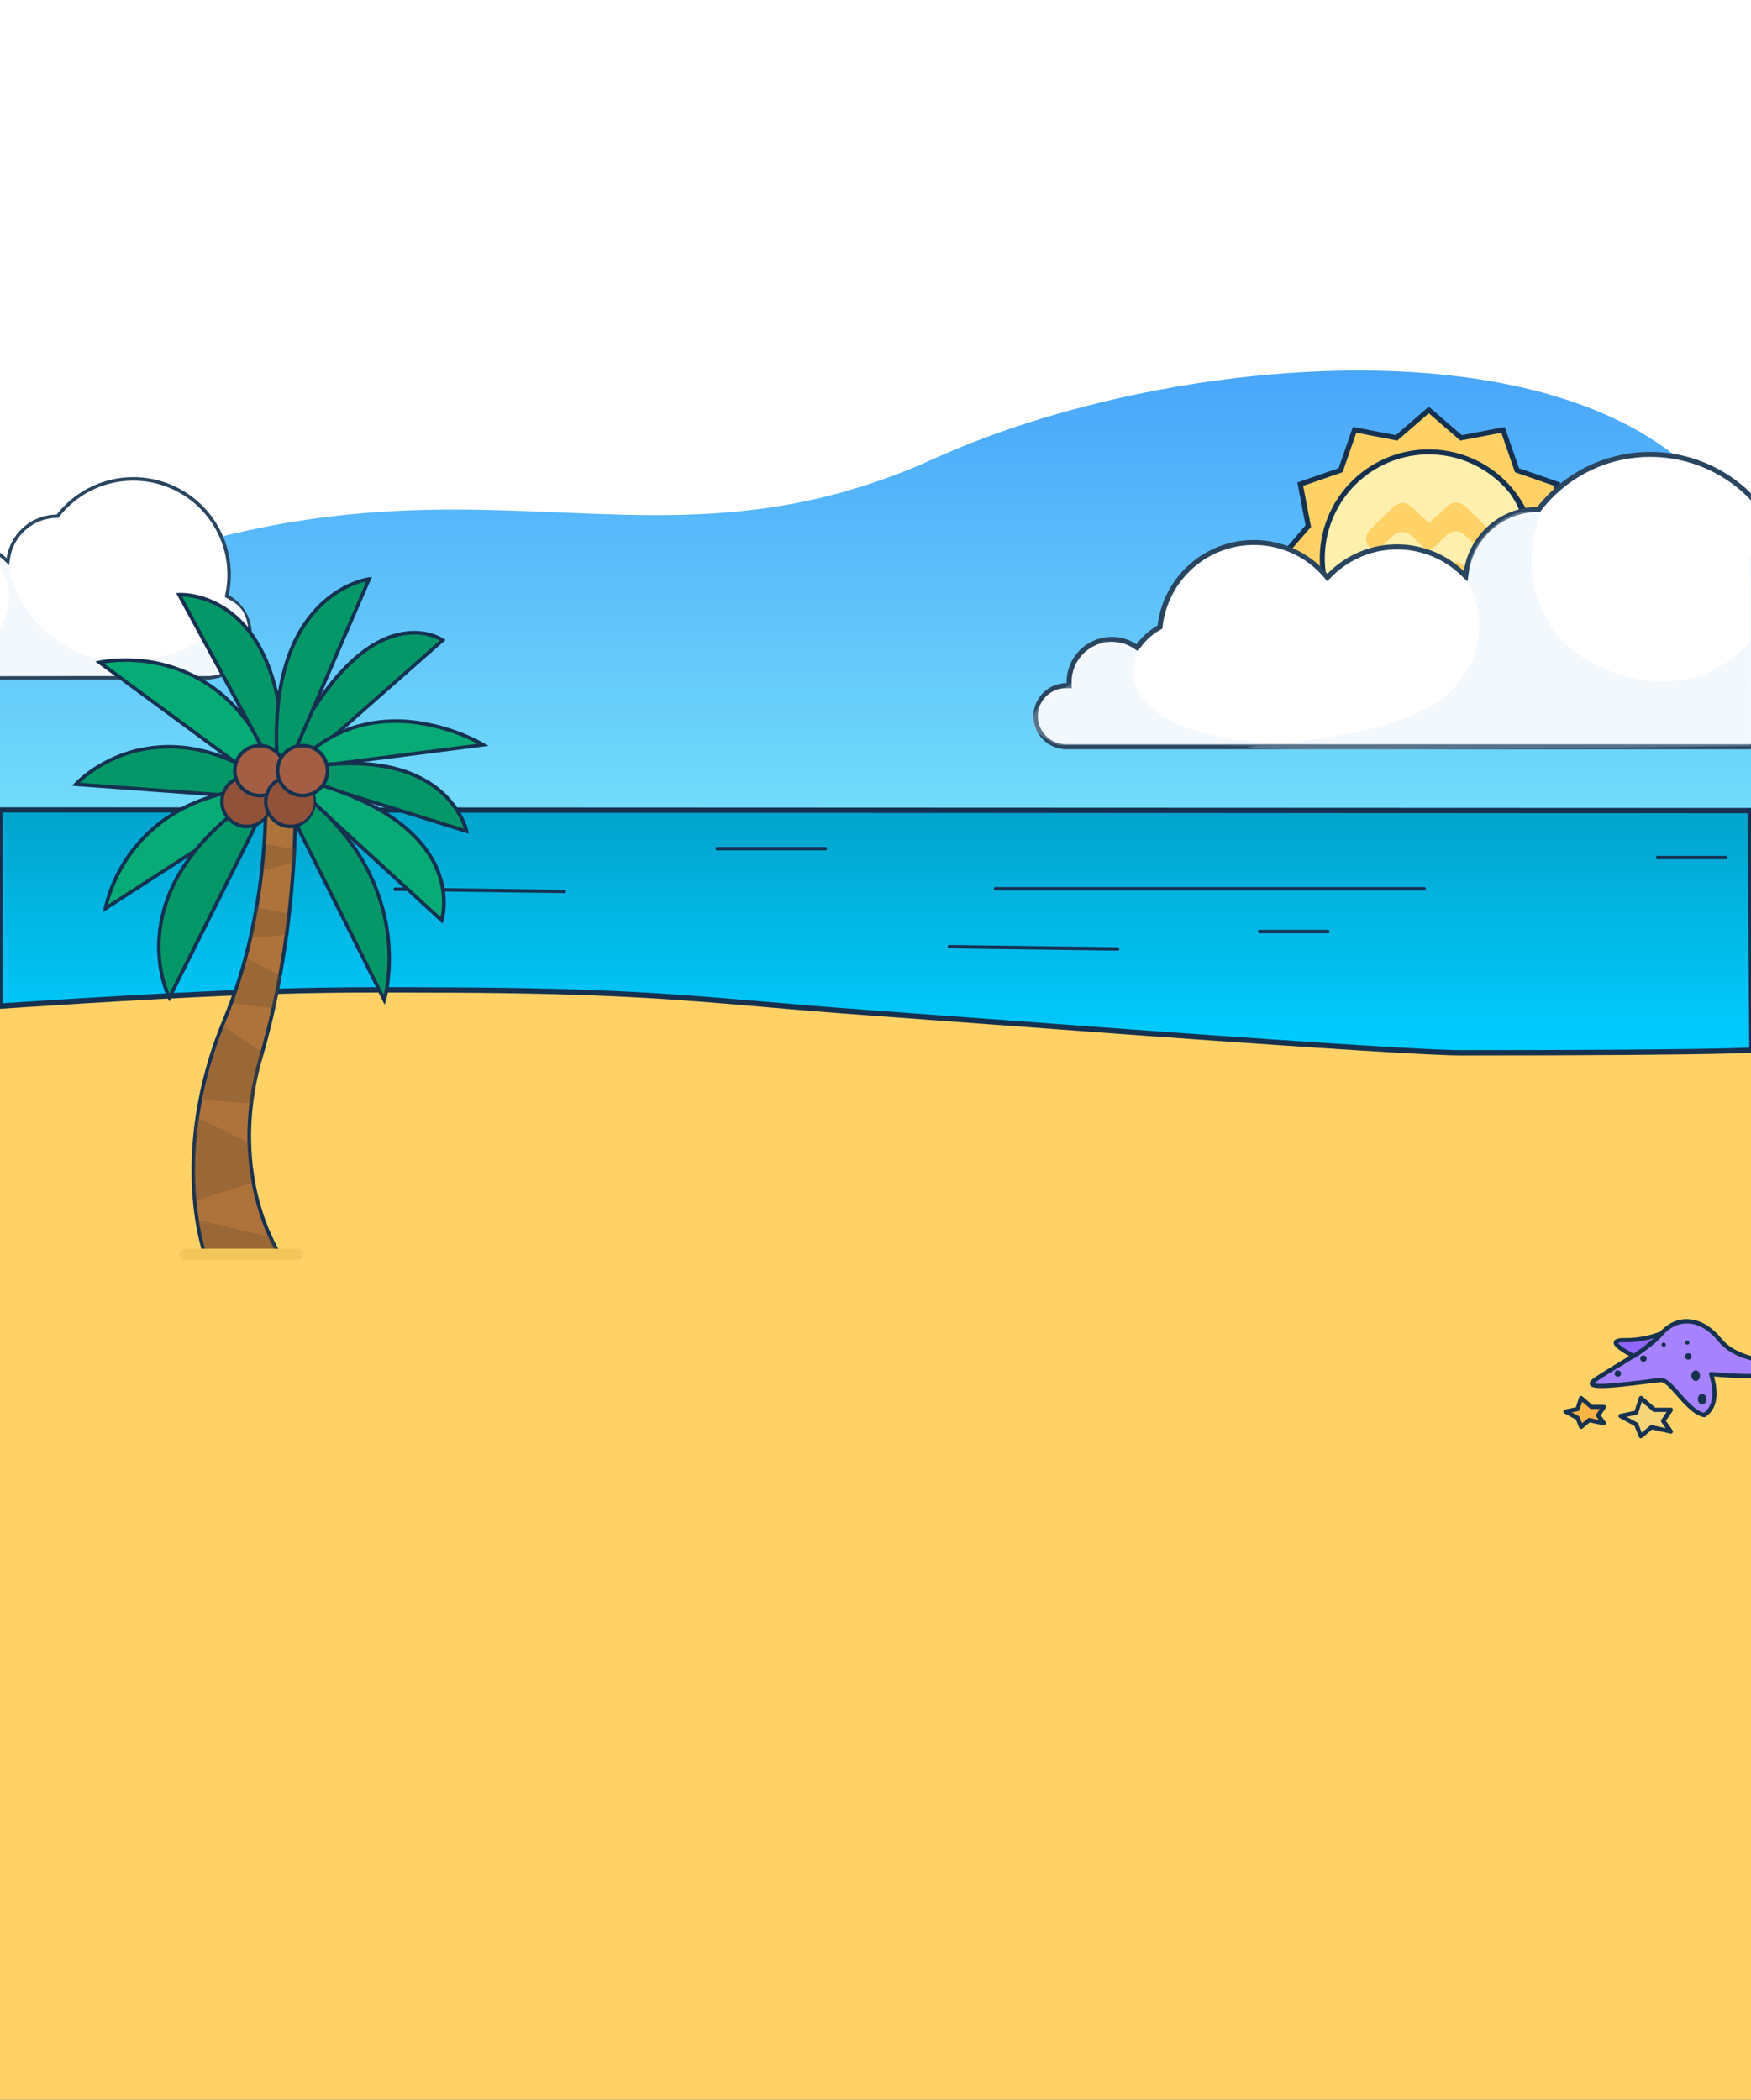 <svg id="Layer_1" data-name="Layer 1" xmlns="http://www.w3.org/2000/svg" xmlns:xlink="http://www.w3.org/1999/xlink" viewBox="0 0 1000 1199"><rect x="0" y="0" width="1000" height="1199" fill="#333333" stroke="none"/><defs><clipPath id="clip-path"><path id="path-1" d="M-3.65,597S-35.64,428.88-1,378.86c31-44.7,40.54-43.61,58.53-50.54,212.55-81.95,311.59,8.31,476.2-66.51,146.31-66.51,423.8-87.15,469.89,66.51L1002,597Z" style="fill:none;clip-rule:evenodd"/></clipPath><linearGradient id="linear-gradient" x1="299.6" y1="1605.09" x2="299.6" y2="1606.57" gradientTransform="matrix(1234, 0, 0, -479.22, -369212, 769759.84)" gradientUnits="userSpaceOnUse"><stop offset="0" stop-color="#84f3fb"/><stop offset="1" stop-color="#105bf8"/></linearGradient><linearGradient id="linear-gradient-2" x1="299.62" y1="1610.99" x2="299.62" y2="1612.85" gradientTransform="matrix(1249.92, 0, 0, -143.68, -373999.92, 232061.33)" gradientUnits="userSpaceOnUse"><stop offset="0" stop-color="#00cbfe"/><stop offset="1" stop-color="#057a97"/></linearGradient><mask id="mask" x="-828.87" y="210.19" width="1870.87" height="1056.89" maskUnits="userSpaceOnUse"><g id="mask-2"><path id="path-1-2" data-name="path-1" d="M-828.87,1267.08c48.68-79.45,140.33-129.52,313-122.11,429.81,18.44,594.14-60.83,605.25-229.52C95.08,828.71,84.3,787.24,56.05,752c-26.69-33.28-69-61-127.68-116-108.59-101.8-75.22-339.31,11.41-425.71,72.45,1.37,200-.12,258.9-.12h801.9V1267.08Z" style="fill:#fff;fill-rule:evenodd"/></g></mask><mask id="mask-2-2" x="-520.85" y="200.58" width="1243.96" height="718.65" maskUnits="userSpaceOnUse"><g id="mask-2-3" data-name="mask-2"><path id="path-1-3" data-name="path-1" d="M-520.85,919.23c33.1-54,95.42-88.07,212.83-83,292.25,12.54,404-41.36,411.54-156.07,3.88-59-3.45-87.18-22.65-111.12C62.72,546.38,34,527.54-5.95,490.13-79.79,420.91-57.1,259.41,1.81,200.66c49.26.93,136-.08,176-.08H723.11V919.23Z" style="fill:#fff;fill-rule:evenodd"/></g></mask><clipPath id="clip-path-2"><path d="M2041.61,878.51a2.89,2.89,0,0,1,.09.93,3.35,3.35,0,0,1-1.3,2.69,3.2,3.2,0,0,1-2.54.88,2.37,2.37,0,0,0-.9,0,8.58,8.58,0,0,1-.21,1.93,1.17,1.17,0,0,0,.63,1.09,3.17,3.17,0,0,1,2,0,1.91,1.91,0,0,1,1.35,1.63,3.86,3.86,0,0,1-.75,2.65,7.34,7.34,0,0,1-2.51,2.25,6.62,6.62,0,0,1-3.35.81,7.14,7.14,0,0,1-3.05-.63,6.63,6.63,0,0,1-1.73-1.69q-1.23-2.06-1.26-8.67a62.4,62.4,0,0,1,.63-8.71c.26-1.89.81-3.12,1.63-3.68l5.05-.52a12.11,12.11,0,0,1,2.47-.27c1.58,0,2.5.4,2.78,1.18a2.9,2.9,0,0,1,.19,1.09,2.65,2.65,0,0,1-1,2.11,4,4,0,0,1-2.69.82,5.94,5.94,0,0,1-.67,0,3.94,3.94,0,0,0-.24,1.45c0,.84-.07,1.33-.09,1.45a.72.72,0,0,0,.64.54,3.44,3.44,0,0,1,2.2-.69A3.06,3.06,0,0,1,2041.61,878.51Zm-24.14-2.6h0a1,1,0,0,0-.3-.06,4.68,4.68,0,0,0-.94.42,4.42,4.42,0,0,0-.09,1.54q0,1.66,0,3.15a5.38,5.38,0,0,0,1.95-1.14,2.13,2.13,0,0,0,.8-1.55A3.35,3.35,0,0,0,2017.47,875.91Zm8.64,14.08h0a6.09,6.09,0,0,1-1.42,1.84,4.73,4.73,0,0,1-2.63,1.33q-2.57.27-5.25-5.23a12.31,12.31,0,0,1,.09,1.36,4.54,4.54,0,0,1-.91,3,4.87,4.87,0,0,1-2.78,1,4.55,4.55,0,0,1-1.09-.12,4.23,4.23,0,0,1-2.32-1.15,5.34,5.34,0,0,1-.73-3.26v-1.21c-.06-.06,0-1.86.06-5.41a73.14,73.14,0,0,1,.7-9.15q.39-2.26,3.2-3.11a33,33,0,0,1,5.23-.79q4.62.15,6.34,3.08a13,13,0,0,1,1.27,5.38,6.71,6.71,0,0,1-1.36,4.2,22,22,0,0,1-1.72,1.6c2.27,2.46,3.41,4.51,3.41,6.17A3.61,3.61,0,0,1,2026.11,890ZM2006.9,872.8l0,0c.08.94.12,2,.12,3.17a36.28,36.28,0,0,1-2.21,12.81,7.9,7.9,0,0,1-1.8,2.8,5.94,5.94,0,0,1-2.55,1.64,16.84,16.84,0,0,1-2.42.18,9.62,9.62,0,0,1-5.62-1.57,7.77,7.77,0,0,1-3-4.2,19.3,19.3,0,0,1-.66-5.68,33.15,33.15,0,0,1,1-9.06,4.08,4.08,0,0,1,1.44-2,4.38,4.38,0,0,1,2.22-1,3,3,0,0,1,1.92.5,3.65,3.65,0,0,1,1.4,1.52,12.51,12.51,0,0,1,.09,1.54,33.9,33.9,0,0,1-.54,4.26,34.83,34.83,0,0,0-.54,4.2,9.41,9.41,0,0,0,.12,1.6,2.19,2.19,0,0,0,1,1,1.86,1.86,0,0,0,1.42-.24,4,4,0,0,0,1-2.24q0-2.06.09-5.28c.2-1.74.33-2.8.4-3.21a13.88,13.88,0,0,1,.57-2.63,3,3,0,0,1,2.48-1.72,3.61,3.61,0,0,1,2.38,1A6.34,6.34,0,0,1,2006.9,872.8Zm-19.64.33h0a6.29,6.29,0,0,1,.09,1.18,3.41,3.41,0,0,1-.73,2.29,6.34,6.34,0,0,1-2.43.71,10.49,10.49,0,0,0-2.22.53c0,.23.19,2.33.69,6.32a17.78,17.78,0,0,1,.16,2.42,12.2,12.2,0,0,1-.73,4.53c-.6,1.49-1.49,2.21-2.66,2.17-1.89-.06-3.21-.65-4-1.78a7.63,7.63,0,0,1-.87-4c0,.16,0-.89.12-3.17l.15-3.87a24,24,0,0,1,.39-3.14,1.82,1.82,0,0,1-.54.06,6.72,6.72,0,0,1-2.06-.33,3.26,3.26,0,0,1-1.9-1.33,4.68,4.68,0,0,1-.72-2.33,3.08,3.08,0,0,1,2-2.81,13.67,13.67,0,0,1,6.19-1.3,22.53,22.53,0,0,1,4,.37l3,1.11A3.47,3.47,0,0,1,1987.26,873.13Zm-19,2.24v0c.2,2.33.31,4.54.31,6.61q0,9.59-3.18,10.76a3.17,3.17,0,0,1-1.12.18,8.58,8.58,0,0,1-2-.3q-1.52-.86-4.62-9.7a20.24,20.24,0,0,1,.54,4.59,9.24,9.24,0,0,1-.72,4,2.8,2.8,0,0,1-1.2,1.19,2.59,2.59,0,0,1-1.64.41,3.89,3.89,0,0,1-3.42-3.05,20.53,20.53,0,0,1-.6-5.8,53.35,53.35,0,0,1,.63-10.27,5.65,5.65,0,0,1,2.21-3.24,3.71,3.71,0,0,1,2.23-.72,4.35,4.35,0,0,1,1.33.21c1.17.62,2.32,2.49,3.45,5.59a40.09,40.09,0,0,1,1.3,4.44c-.2-1.33-.38-2.5-.52-3.5a32.76,32.76,0,0,1-.36-3.9,3.74,3.74,0,0,1,.79-2.45,3.12,3.12,0,0,1,2.56-1.12q2.94,0,3.66,3.27A27.71,27.71,0,0,1,1968.25,875.37Zm-19.79,3.14a2.89,2.89,0,0,1,.09.93,3.35,3.35,0,0,1-1.3,2.69,3.19,3.19,0,0,1-2.53.88,2.42,2.42,0,0,0-.91,0,8.58,8.58,0,0,1-.21,1.93,1.17,1.17,0,0,0,.63,1.09,3.17,3.17,0,0,1,2,0,1.92,1.92,0,0,1,1.36,1.63,3.87,3.87,0,0,1-.76,2.65,7.34,7.34,0,0,1-2.51,2.25,6.62,6.62,0,0,1-3.35.81,7.17,7.17,0,0,1-3-.63,6.65,6.65,0,0,1-1.72-1.69Q1935,889,1935,882.35a62.4,62.4,0,0,1,.63-8.71c.26-1.89.81-3.12,1.63-3.68l5-.52a12.2,12.2,0,0,1,2.48-.27c1.57,0,2.49.4,2.78,1.18a3.12,3.12,0,0,1,.18,1.09,2.62,2.62,0,0,1-1,2.11,4,4,0,0,1-2.69.82,5.62,5.62,0,0,1-.66,0,3.94,3.94,0,0,0-.24,1.45c0,.84-.07,1.33-.09,1.45a.72.72,0,0,0,.63.54,3.45,3.45,0,0,1,2.21-.69A3.05,3.05,0,0,1,1948.46,878.51Zm-16.37-8c.76.55,1.15,1.6,1.15,3.17q0,5.08-5,16.44a5.1,5.1,0,0,1-4.08,3.2,4.46,4.46,0,0,1-.66.06,7,7,0,0,1-2.87-.6,4.43,4.43,0,0,1-2-1.6,25.43,25.43,0,0,1-3.11-7.62,31.26,31.26,0,0,1-.94-7.31,12.34,12.34,0,0,1,.37-3.59,3.52,3.52,0,0,1,1.75-2.06,4,4,0,0,1,2.14-.54,3.16,3.16,0,0,1,2.87,1.72,19.53,19.53,0,0,1,1.15,5.65l.4,3.78q.24-2.17.78-6.45t2.21-5.06a5.25,5.25,0,0,1,2.32-.52A5,5,0,0,1,1932.09,870.47Zm-26.83,6.74a1.15,1.15,0,0,0-.82-.51,1.16,1.16,0,0,0-.45.12l-.3.12a60.24,60.24,0,0,1,.42,7.13,4.76,4.76,0,0,0,1.47-1.79,5.28,5.28,0,0,0,.58-2.38A4.14,4.14,0,0,0,1905.26,877.21Zm7.55,2.72a15.52,15.52,0,0,1-1.81,7.52,10.45,10.45,0,0,1-6.56,5.38,10.16,10.16,0,0,1-4.24-.56q-1.89-.71-2-1.86-.54-8.07-.55-15.5c0-1.83,0-3.14.13-3.92q.75-1.63,4.86-1.64a14.17,14.17,0,0,1,4.14.55,9.12,9.12,0,0,1,3.44,2.9A11.55,11.55,0,0,1,1912.81,879.93Zm-25.2,2.69a46.44,46.44,0,0,0-.3-7.65q-.21-.21-.63.15c-.26,1.72-.46,3.11-.58,4.17a19.19,19.19,0,0,0-.21,3.21.52.52,0,0,0,.52.33,4.72,4.72,0,0,0,.61-.11A4.68,4.68,0,0,1,1887.61,882.62Zm7.65,7.91v0a2.19,2.19,0,0,1-1.78,1.82,6.83,6.83,0,0,1-1.58.18,3.89,3.89,0,0,1-2.41-.7,7.1,7.1,0,0,1-.79-1.15,4.51,4.51,0,0,1-.39-2,16.77,16.77,0,0,0-2.75.12,8.09,8.09,0,0,1,.12.82,5.53,5.53,0,0,1-.69,2.56,3,3,0,0,1-2.57,1.24,8.72,8.72,0,0,1-2-.3l-.06-.06c-1.71-.84-2.57-3-2.57-6.31,0-.23,0-.75.06-1.57a45,45,0,0,1,.88-7.44,18.11,18.11,0,0,1,3.2-6.83,6.12,6.12,0,0,1,5.17-2.32,6.63,6.63,0,0,1,5.47,2.26,8,8,0,0,1,1.54,3.12,45,45,0,0,1,1.66,11.21A28.36,28.36,0,0,1,1895.26,890.53Zm-36.56-14.62h0a1,1,0,0,0-.3-.06,1.25,1.25,0,0,0-1,2q0,1.66,0,3.15a5.38,5.38,0,0,0,2-1.14,2.13,2.13,0,0,0,.8-1.55A3.35,3.35,0,0,0,1858.7,875.91Zm8.64,14.08h0a6.09,6.09,0,0,1-1.42,1.84,4.73,4.73,0,0,1-2.63,1.33q-2.57.27-5.26-5.23a10.47,10.47,0,0,1,.1,1.36,4.54,4.54,0,0,1-.91,3,4.87,4.87,0,0,1-2.78,1,4.55,4.55,0,0,1-1.09-.12A4.23,4.23,0,0,1,1851,892a5.34,5.34,0,0,1-.73-3.26v-1.21c-.06-.06,0-1.86.06-5.41a73.14,73.14,0,0,1,.7-9.15c.26-1.51,1.32-2.55,3.2-3.11a33,33,0,0,1,5.22-.79c3.09.1,5.2,1.13,6.35,3.08a13,13,0,0,1,1.27,5.38,6.71,6.71,0,0,1-1.36,4.2,22,22,0,0,1-1.72,1.6c2.27,2.46,3.41,4.51,3.41,6.17A3.61,3.61,0,0,1,1867.34,890Zm-19.22-17.19,0,0c.08.94.12,2,.12,3.17a36.28,36.28,0,0,1-2.21,12.81,7.9,7.9,0,0,1-1.8,2.8,5.94,5.94,0,0,1-2.55,1.64,16.84,16.84,0,0,1-2.42.18,9.62,9.62,0,0,1-5.62-1.57,7.77,7.77,0,0,1-3-4.2,19.3,19.3,0,0,1-.66-5.68,33.15,33.15,0,0,1,1-9.06,4.08,4.08,0,0,1,1.44-2,4.31,4.31,0,0,1,2.22-1,3,3,0,0,1,1.92.5,3.65,3.65,0,0,1,1.4,1.52,12.51,12.51,0,0,1,.09,1.54,33.9,33.9,0,0,1-.54,4.26,34.83,34.83,0,0,0-.54,4.2,9.41,9.41,0,0,0,.12,1.6,2.21,2.21,0,0,0,1,1,1.84,1.84,0,0,0,1.42-.24,3.91,3.91,0,0,0,1-2.24q0-2.06.09-5.28c.2-1.74.33-2.8.39-3.21a14.57,14.57,0,0,1,.58-2.63,3,3,0,0,1,2.48-1.72,3.61,3.61,0,0,1,2.38,1A6.23,6.23,0,0,1,1848.12,872.8Zm-28.34,12.9v0c.59-.1.88-1.22.88-3.36a16.31,16.31,0,0,0-.33-3.39c-.22-1-.46-1.58-.73-1.62-.44-.12-.84.36-1.2,1.45a11.14,11.14,0,0,0-.55,3.6C1817.85,884.78,1818.5,885.9,1819.78,885.7Zm7.5,2.17,0,0a7.39,7.39,0,0,1-2.77,3.87,7.61,7.61,0,0,1-4.57,1.42,8.75,8.75,0,0,1-7.47-3.62,12.33,12.33,0,0,1-2.26-7.5,18.19,18.19,0,0,1,.36-3.74q1.67-7.89,7-8.89a5.56,5.56,0,0,1,1-.09,8.16,8.16,0,0,1,4.7,1.6,7.84,7.84,0,0,1,3.06,3.9,26.11,26.11,0,0,1,1.69,7.77,18.41,18.41,0,0,1-.87,5.25Zm-33.81-17.94h0a3.51,3.51,0,0,1,1.63-.4,2.83,2.83,0,0,1,2.69,1.49,7.37,7.37,0,0,1,1.27,2.65,28.21,28.21,0,0,0,.91,2.75q1.32-5.67,3.11-7.43a4.85,4.85,0,0,1,1.78-.33,3.31,3.31,0,0,1,2.27.75,3.89,3.89,0,0,1,1.6,3.48,18.85,18.85,0,0,1-1.54,5.41c-.51,1.12-1.35,2.79-2.54,5q0,1.31,0,3.84a10.06,10.06,0,0,1-.7,3.72,4.27,4.27,0,0,1-2.63,2.41,6.34,6.34,0,0,1-.69.06,3.4,3.4,0,0,1-3.35-1.9,9.58,9.58,0,0,1-.43-3.17c0-.63,0-1.21,0-1.76,0-.72,0-1.26,0-1.63q-5-8.46-5-12A3,3,0,0,1,1793.47,869.93Zm-11.12,3.2h0a6.29,6.29,0,0,1,.09,1.18,3.46,3.46,0,0,1-.72,2.29,6.42,6.42,0,0,1-2.44.71,10.49,10.49,0,0,0-2.22.53c0,.23.19,2.33.7,6.32a19.53,19.53,0,0,1,.15,2.42,12,12,0,0,1-.73,4.53c-.6,1.49-1.49,2.21-2.65,2.17-1.9-.06-3.22-.65-4-1.78a7.53,7.53,0,0,1-.88-4c0,.16,0-.89.12-3.17l.15-3.87a22.24,22.24,0,0,1,.4-3.14,1.9,1.9,0,0,1-.55.06,6.66,6.66,0,0,1-2-.33,3.29,3.29,0,0,1-1.91-1.33,4.68,4.68,0,0,1-.72-2.33,3.08,3.08,0,0,1,2-2.81,13.71,13.71,0,0,1,6.2-1.3,22.53,22.53,0,0,1,4,.37l3,1.11A3.47,3.47,0,0,1,1782.35,873.13Zm-27.28,2.78h0a1,1,0,0,0-.3-.06,1.25,1.25,0,0,0-1,2q0,1.66,0,3.15a5.55,5.55,0,0,0,2-1.14,2.13,2.13,0,0,0,.8-1.55A3.38,3.38,0,0,0,1755.07,875.91Zm8.64,14.08h0a6.25,6.25,0,0,1-1.42,1.84,4.73,4.73,0,0,1-2.63,1.33q-2.57.27-5.26-5.23a12.31,12.31,0,0,1,.09,1.36,4.54,4.54,0,0,1-.9,3,4.89,4.89,0,0,1-2.78,1,4.49,4.49,0,0,1-1.09-.12,4.31,4.31,0,0,1-2.33-1.15,5.42,5.42,0,0,1-.72-3.26v-1.21c-.06-.06,0-1.86.06-5.41a75.55,75.55,0,0,1,.69-9.15c.27-1.51,1.33-2.55,3.21-3.11a33,33,0,0,1,5.22-.79c3.09.1,5.2,1.13,6.35,3.08a13.13,13.13,0,0,1,1.27,5.38,6.77,6.77,0,0,1-1.36,4.2,22,22,0,0,1-1.72,1.6c2.27,2.46,3.41,4.51,3.41,6.17A3.61,3.61,0,0,1,1763.71,890Zm-27.16-7.37a46.44,46.44,0,0,0-.3-7.65c-.15-.14-.36-.09-.64.15q-.39,2.58-.57,4.17a18,18,0,0,0-.21,3.21.52.52,0,0,0,.51.33,4.74,4.74,0,0,0,.62-.11A4.39,4.39,0,0,1,1736.55,882.62Zm7.64,7.91v0a2.17,2.17,0,0,1-1.78,1.82,6.75,6.75,0,0,1-1.57.18,3.9,3.9,0,0,1-2.42-.7,8.86,8.86,0,0,1-.79-1.15,4.51,4.51,0,0,1-.39-2,16.82,16.82,0,0,0-2.75.12,8.09,8.09,0,0,1,.12.82,5.53,5.53,0,0,1-.69,2.56,2.94,2.94,0,0,1-2.57,1.24,8.64,8.64,0,0,1-2-.3l-.06-.06c-1.72-.84-2.57-3-2.57-6.31,0-.23,0-.75.06-1.57a44.1,44.1,0,0,1,.87-7.44,18.28,18.28,0,0,1,3.21-6.83,6.11,6.11,0,0,1,5.16-2.32,6.63,6.63,0,0,1,5.47,2.26A7.88,7.88,0,0,1,1743,874a45,45,0,0,1,1.66,11.21A28.36,28.36,0,0,1,1744.19,890.53Zm-18.91-17.4h0a6.29,6.29,0,0,1,.09,1.18,3.41,3.41,0,0,1-.73,2.29,6.34,6.34,0,0,1-2.43.71,10.49,10.49,0,0,0-2.22.53c0,.23.19,2.33.7,6.32a19.53,19.53,0,0,1,.15,2.42,12.2,12.2,0,0,1-.73,4.53c-.6,1.49-1.49,2.21-2.66,2.17-1.89-.06-3.21-.65-4-1.78a7.63,7.63,0,0,1-.87-4c0,.16,0-.89.12-3.17l.15-3.87a24,24,0,0,1,.39-3.14,1.82,1.82,0,0,1-.54.06,6.72,6.72,0,0,1-2.06-.33,3.26,3.26,0,0,1-1.9-1.33,4.68,4.68,0,0,1-.72-2.33,3.08,3.08,0,0,1,2-2.81,13.67,13.67,0,0,1,6.19-1.3,22.53,22.53,0,0,1,4,.37l3,1.11A3.47,3.47,0,0,1,1725.28,873.13ZM1697.15,887h0c.72-.18,1.1-.55,1.12-1.09a.83.83,0,0,0-.26-.57,14,14,0,0,0-1.92-1.3,14.37,14.37,0,0,1-2-1.48,8.23,8.23,0,0,1-1.6-2.3,8.62,8.62,0,0,1-.94-3.87,7,7,0,0,1,2.24-5.07,8.08,8.08,0,0,1,5.92-2.48,6.9,6.9,0,0,1,3.59.94,7.79,7.79,0,0,1,2.15,2.23,2.77,2.77,0,0,1,.51,1.36,3.25,3.25,0,0,1-.72,1.85l0,0a2.64,2.64,0,0,1-2,1.35,4.56,4.56,0,0,1-1-.15c-.65-.16-1-.72-1.12-1.69,0-.38-.33-.57-.88-.57a1.37,1.37,0,0,0-.75.21,2.39,2.39,0,0,0-.34,1.21,2.07,2.07,0,0,0,1,1.72q3.57,2.53,4.2,3.14a6.86,6.86,0,0,1,2.42,4.5c0,.39,0,.9.09,1.54q.06,3.9-4.69,6.08a8.14,8.14,0,0,1-3.38.81,5,5,0,0,1-.66-.06l-.06,0q-5.8-.93-6.26-4.38c-.08-.52-.13-.89-.16-1.1s-.05-.28-.05-.2a2.24,2.24,0,0,1,.48-1.42,1.41,1.41,0,0,1,1.09-.6,5.79,5.79,0,0,1,1.6.71,5,5,0,0,0,1.85.71,2.67,2.67,0,0,0,.51-.06Zm216.51-42.53a1.13,1.13,0,0,0-.82-.52,1.16,1.16,0,0,0-.45.12l-.3.12a60.39,60.39,0,0,1,.42,7.13,4.54,4.54,0,0,0,1.46-1.78,5.18,5.18,0,0,0,.59-2.39A4.13,4.13,0,0,0,1913.66,844.47Zm7.55,2.71a15.58,15.58,0,0,1-1.81,7.53,10.45,10.45,0,0,1-6.56,5.38,10.16,10.16,0,0,1-4.24-.56q-1.89-.72-2-1.86-.54-8.07-.55-15.5,0-2.74.12-3.93.76-1.63,4.87-1.63a14.53,14.53,0,0,1,4.14.54,9.21,9.21,0,0,1,3.44,2.9A11.65,11.65,0,0,1,1921.21,847.18Zm-17.55-4.56v0c.2,2.34.3,4.54.3,6.62q0,9.57-3.17,10.75a3,3,0,0,1-1.12.19,8.22,8.22,0,0,1-2-.31q-1.5-.84-4.62-9.69a20.26,20.26,0,0,1,.55,4.59,9.23,9.23,0,0,1-.73,4,2.83,2.83,0,0,1-1.19,1.19,2.7,2.7,0,0,1-1.65.41,3.87,3.87,0,0,1-3.41-3.05,20.17,20.17,0,0,1-.61-5.81c0-5.09.21-8.52.64-10.27a5.56,5.56,0,0,1,2.2-3.23,3.75,3.75,0,0,1,2.24-.73,4.16,4.16,0,0,1,1.33.22c1.17.62,2.31,2.48,3.44,5.59a35.17,35.17,0,0,1,1.3,4.44q-.3-2-.51-3.51a32.41,32.41,0,0,1-.36-3.9,3.76,3.76,0,0,1,.78-2.44,3.1,3.1,0,0,1,2.57-1.12q2.92,0,3.65,3.26A24.56,24.56,0,0,1,1903.66,842.62Zm-27.8,7.25a46.29,46.29,0,0,0-.3-7.64c-.14-.14-.35-.09-.64.15q-.39,2.57-.57,4.17a19.09,19.09,0,0,0-.21,3.2.53.53,0,0,0,.51.34,4.74,4.74,0,0,0,.62-.11A5.47,5.47,0,0,1,1875.86,849.87Zm7.64,7.92v0a2.15,2.15,0,0,1-1.78,1.81,6.75,6.75,0,0,1-1.57.18,4,4,0,0,1-2.42-.69A8.7,8.7,0,0,1,1877,858a4.54,4.54,0,0,1-.39-2,16.73,16.73,0,0,0-2.75.12q.06.27.12.81a5.47,5.47,0,0,1-.7,2.57,2.93,2.93,0,0,1-2.57,1.24,8.72,8.72,0,0,1-2-.3l-.06-.06c-1.71-.85-2.57-3-2.57-6.32,0-.22,0-.74.06-1.57A42.78,42.78,0,0,1,1867,845a18,18,0,0,1,3.2-6.83,6.12,6.12,0,0,1,5.17-2.33,6.65,6.65,0,0,1,5.47,2.27,8.11,8.11,0,0,1,1.54,3.11,45.57,45.57,0,0,1,1.66,11.21A27.64,27.64,0,0,1,1883.5,857.79ZM1847,843.17h0a1,1,0,0,0-.31-.06,4.47,4.47,0,0,0-.93.42,4.38,4.38,0,0,0-.09,1.54c0,1.11,0,2.15,0,3.14a5.53,5.53,0,0,0,2-1.13,2.13,2.13,0,0,0,.8-1.56A3.37,3.37,0,0,0,1847,843.17Zm8.64,14.08h0a6.38,6.38,0,0,1-1.42,1.84,4.79,4.79,0,0,1-2.63,1.33c-1.71.18-3.47-1.56-5.26-5.23a12.17,12.17,0,0,1,.09,1.36,4.49,4.49,0,0,1-.9,3,4.83,4.83,0,0,1-2.78,1,4.49,4.49,0,0,1-1.09-.12,4.34,4.34,0,0,1-2.33-1.15,5.42,5.42,0,0,1-.72-3.26v-1.21c-.06-.06,0-1.87.06-5.41a75.37,75.37,0,0,1,.69-9.15c.26-1.52,1.33-2.55,3.21-3.12a34.45,34.45,0,0,1,5.22-.78q4.62.15,6.35,3.08a13.09,13.09,0,0,1,1.27,5.38,6.77,6.77,0,0,1-1.36,4.2,23.27,23.27,0,0,1-1.73,1.6q3.42,3.69,3.42,6.16A3.85,3.85,0,0,1,1855.59,857.25Zm-19.16-11.49a3,3,0,0,1,.09.94,3.35,3.35,0,0,1-1.3,2.69,3.19,3.19,0,0,1-2.53.88,2.44,2.44,0,0,0-.91,0,8.63,8.63,0,0,1-.21,1.93,1.18,1.18,0,0,0,.63,1.09,3.17,3.17,0,0,1,2,0,1.91,1.91,0,0,1,1.36,1.63,3.83,3.83,0,0,1-.76,2.64,7.14,7.14,0,0,1-2.51,2.25,6.52,6.52,0,0,1-3.35.82,7,7,0,0,1-3-.64,6.48,6.48,0,0,1-1.72-1.69q-1.25-2.06-1.27-8.67a62.16,62.16,0,0,1,.63-8.7c.26-1.89.81-3.12,1.63-3.69l5-.51a12.13,12.13,0,0,1,2.48-.27c1.57,0,2.49.39,2.78,1.18a3.06,3.06,0,0,1,.18,1.08,2.65,2.65,0,0,1-1,2.12,4.06,4.06,0,0,1-2.69.82,5.62,5.62,0,0,1-.66,0,4.12,4.12,0,0,0-.25,1.45c0,.84-.07,1.32-.09,1.45a.74.74,0,0,0,.64.54,3.45,3.45,0,0,1,2.2-.7A3.08,3.08,0,0,1,1836.43,845.76Zm-15-5.37h0a6.17,6.17,0,0,1,.09,1.17,3.44,3.44,0,0,1-.73,2.3,6.55,6.55,0,0,1-2.43.71,9.78,9.78,0,0,0-2.22.53c0,.22.19,2.33.69,6.31a18,18,0,0,1,.16,2.42,12.16,12.16,0,0,1-.73,4.53c-.6,1.49-1.49,2.22-2.66,2.18a4.61,4.61,0,0,1-4-1.78,7.63,7.63,0,0,1-.87-4c0,.16,0-.9.12-3.17l.15-3.87a23.75,23.75,0,0,1,.39-3.14,1.82,1.82,0,0,1-.54.06,6.44,6.44,0,0,1-2.06-.34A3.22,3.22,0,0,1,1805,843a4.64,4.64,0,0,1-.72-2.32,3.07,3.07,0,0,1,2-2.81,13.54,13.54,0,0,1,6.19-1.3,23.47,23.47,0,0,1,4,.36l3,1.12A3.45,3.45,0,0,1,1821.48,840.39ZM1803,852.68v.46q0,.3,0,.42,0,4.41-3.36,6a9.3,9.3,0,0,1-4,.88,6.85,6.85,0,0,1-4.68-1.6q-3.81-3.36-3.78-9.43a33.43,33.43,0,0,1,.64-6,11.85,11.85,0,0,1,2.08-4.81,5.63,5.63,0,0,1,2.29-1.76,7.52,7.52,0,0,1,3.21-.68,7.05,7.05,0,0,1,3.73,1,7.4,7.4,0,0,1,2.71,2.79,5.16,5.16,0,0,1,.6,2.36,4.07,4.07,0,0,1-.6,2.27,2.93,2.93,0,0,1-2.18,1.54,4.11,4.11,0,0,1-3.74-1.91q0-.09-.12-.72c0-.32-.2-.47-.46-.45l-.3.54c-.2,4.27-.3,6.45-.3,6.56,0,.58,0,1.15.06,1.72a1.2,1.2,0,0,0,.72,1.12,5.44,5.44,0,0,0,2.41-1.55c1.13-1,1.91-1.51,2.34-1.51a2.44,2.44,0,0,1,1,.22A2.36,2.36,0,0,1,1803,852.68Zm-25.75-2.81a45.19,45.19,0,0,0-.3-7.64q-.21-.21-.63.15c-.26,1.71-.46,3.1-.58,4.17a19.09,19.09,0,0,0-.21,3.2.53.53,0,0,0,.52.34,5.05,5.05,0,0,0,.62-.11A5.51,5.51,0,0,1,1777.24,849.87Zm7.65,7.92v0a2.16,2.16,0,0,1-1.78,1.81,6.83,6.83,0,0,1-1.58.18,4,4,0,0,1-2.41-.69,8.16,8.16,0,0,1-.79-1.15,4.54,4.54,0,0,1-.39-2,16.77,16.77,0,0,0-2.75.12q.06.27.12.81a5.57,5.57,0,0,1-.69,2.57,2.94,2.94,0,0,1-2.57,1.24,8.72,8.72,0,0,1-2-.3l-.06-.06c-1.71-.85-2.56-3-2.56-6.32,0-.22,0-.74.06-1.57a44,44,0,0,1,.87-7.43,18.19,18.19,0,0,1,3.2-6.83,6.12,6.12,0,0,1,5.17-2.33,6.64,6.64,0,0,1,5.47,2.27,8,8,0,0,1,1.54,3.11,45.1,45.1,0,0,1,1.66,11.21A28.47,28.47,0,0,1,1784.89,857.79Zm-28.1-14.62h0a1,1,0,0,0-.3-.06,4.68,4.68,0,0,0-.94.42,4.38,4.38,0,0,0-.09,1.54c0,1.11,0,2.15,0,3.14a5.36,5.36,0,0,0,2-1.13,2.13,2.13,0,0,0,.8-1.56A3.33,3.33,0,0,0,1756.79,843.17Zm8.64,14.08h0a6.21,6.21,0,0,1-1.42,1.84,4.79,4.79,0,0,1-2.63,1.33q-2.56.27-5.25-5.23a12.17,12.17,0,0,1,.09,1.36,4.49,4.49,0,0,1-.91,3,4.81,4.81,0,0,1-2.78,1,4.55,4.55,0,0,1-1.09-.12,4.3,4.3,0,0,1-2.32-1.15,5.34,5.34,0,0,1-.73-3.26v-1.21c-.06-.06,0-1.87.06-5.41a73,73,0,0,1,.7-9.15c.26-1.52,1.33-2.55,3.2-3.12a34.65,34.65,0,0,1,5.23-.78q4.62.15,6.34,3.08a12.94,12.94,0,0,1,1.27,5.38,6.71,6.71,0,0,1-1.36,4.2c-.14.18-.72.71-1.72,1.6q3.4,3.69,3.41,6.16A3.85,3.85,0,0,1,1765.43,857.25Zm-27.16-7.38a46.29,46.29,0,0,0-.3-7.64c-.14-.14-.36-.09-.64.15q-.39,2.57-.57,4.17a19.09,19.09,0,0,0-.21,3.2.53.53,0,0,0,.51.34,4.74,4.74,0,0,0,.62-.11A5.47,5.47,0,0,1,1738.27,849.87Zm7.64,7.92v0a2.15,2.15,0,0,1-1.78,1.81,6.75,6.75,0,0,1-1.57.18,4,4,0,0,1-2.42-.69,8.7,8.7,0,0,1-.78-1.15,4.54,4.54,0,0,1-.4-2,16.82,16.82,0,0,0-2.75.12,5.7,5.7,0,0,1,.13.81,5.59,5.59,0,0,1-.7,2.57,2.93,2.93,0,0,1-2.57,1.24,8.64,8.64,0,0,1-2-.3l-.06-.06c-1.71-.85-2.57-3-2.57-6.32,0-.22,0-.74.06-1.57a42.78,42.78,0,0,1,.88-7.43,18,18,0,0,1,3.2-6.83,6.12,6.12,0,0,1,5.17-2.33,6.62,6.62,0,0,1,5.46,2.27,8,8,0,0,1,1.55,3.11,45.57,45.57,0,0,1,1.66,11.21A27.64,27.64,0,0,1,1745.91,857.79Zm-35.68-19.4h0a4.59,4.59,0,0,1,3.36-1.33,5,5,0,0,1,2.47.46,3.91,3.91,0,0,1,.94,2.75c-.12,1-.21,2.3-.27,4,.24.89.6,1.33,1.08,1.33a2.26,2.26,0,0,0,.85-.27c.22-.1.39-.51.51-1.24-.12-1-.2-2.49-.24-4.32a3.6,3.6,0,0,1,2-2.72,4.88,4.88,0,0,1,1.78-.27,6.41,6.41,0,0,1,1.42.06,2.58,2.58,0,0,1,1.81,2.06q.15.51.33,1a8.25,8.25,0,0,1,.31,2q.18,4.23.18,6.34a36.26,36.26,0,0,1-1.54,9.85,3.14,3.14,0,0,1-2.66,2.12,2.79,2.79,0,0,1-2.24-.28,3.19,3.19,0,0,1-1.33-2.5,10,10,0,0,1,0-1.73,13.53,13.53,0,0,0,.07-1.72.89.89,0,0,0-1-.75,1.94,1.94,0,0,0-1.91,2c.1.4.25,1.12.43,2.15a3,3,0,0,1-.09,1.57,2.34,2.34,0,0,1-1.18,1.18,5.61,5.61,0,0,1-2,.24,3,3,0,0,1-2.29-1,6.41,6.41,0,0,1-1.27-2.69,18.24,18.24,0,0,1-.67-4.62q-.09-3.66-.09-6.25C1709.05,842,1709.45,839.54,1710.23,838.39Zm-2.84,14.29v.46q0,.3,0,.42,0,4.41-3.35,6a9.3,9.3,0,0,1-4,.88,6.85,6.85,0,0,1-4.68-1.6q-3.81-3.36-3.78-9.43a33.34,33.34,0,0,1,.63-6,11.87,11.87,0,0,1,2.09-4.81,5.53,5.53,0,0,1,2.28-1.76,7.59,7.59,0,0,1,3.22-.68,7.08,7.08,0,0,1,3.73,1,7.3,7.3,0,0,1,2.7,2.79,5,5,0,0,1,.61,2.36,4,4,0,0,1-.61,2.27,2.92,2.92,0,0,1-2.17,1.54,4.14,4.14,0,0,1-3.75-1.91q0-.09-.12-.72t-.45-.45l-.3.54c-.21,4.27-.31,6.45-.31,6.56,0,.58,0,1.15.06,1.72a1.21,1.21,0,0,0,.73,1.12,5.48,5.48,0,0,0,2.4-1.55c1.14-1,1.92-1.51,2.34-1.51a2.48,2.48,0,0,1,1,.22A2.36,2.36,0,0,1,1707.39,852.68Zm167.72-42.26h0a1.1,1.1,0,0,0-.31-.06,4.23,4.23,0,0,0-.93.43,4.38,4.38,0,0,0-.09,1.54c0,1.1,0,2.15,0,3.14a5.4,5.4,0,0,0,1.94-1.13,2.15,2.15,0,0,0,.81-1.56A3.38,3.38,0,0,0,1875.11,810.42Zm8.64,14.08h0a6.3,6.3,0,0,1-1.42,1.84,4.76,4.76,0,0,1-2.63,1.33c-1.71.19-3.47-1.56-5.26-5.22a12,12,0,0,1,.09,1.36,4.46,4.46,0,0,1-.91,3,4.84,4.84,0,0,1-2.77,1,4.49,4.49,0,0,1-1.09-.12,4.35,4.35,0,0,1-2.33-1.14,5.48,5.48,0,0,1-.72-3.27V822q-.09-.09.06-5.4a75.75,75.75,0,0,1,.69-9.16q.39-2.26,3.2-3.11a35.85,35.85,0,0,1,5.23-.79q4.62.15,6.35,3.09a13,13,0,0,1,1.26,5.37,6.67,6.67,0,0,1-1.36,4.2,20.1,20.1,0,0,1-1.72,1.6q3.42,3.69,3.42,6.17A3.61,3.61,0,0,1,1883.75,824.5Zm-19.22-17.19,0,0c.08,1,.12,2,.12,3.17a36.2,36.2,0,0,1-2.2,12.81,8.18,8.18,0,0,1-1.8,2.8,6.06,6.06,0,0,1-2.55,1.64,15.65,15.65,0,0,1-2.42.19,9.6,9.6,0,0,1-5.62-1.58,7.73,7.73,0,0,1-3-4.19,19,19,0,0,1-.67-5.69,33.11,33.11,0,0,1,1.06-9.06,4,4,0,0,1,1.44-2,4.25,4.25,0,0,1,2.22-1,3,3,0,0,1,1.91.5,3.61,3.61,0,0,1,1.41,1.52,12.68,12.68,0,0,1,.09,1.55,34.34,34.34,0,0,1-.54,4.26,33.23,33.23,0,0,0-.55,4.19,9.61,9.61,0,0,0,.12,1.61,2.27,2.27,0,0,0,1,1,1.85,1.85,0,0,0,1.42-.24,4,4,0,0,0,1-2.23c0-1.37,0-3.14.09-5.29.2-1.73.33-2.8.39-3.2a13.52,13.52,0,0,1,.57-2.63,3,3,0,0,1,2.48-1.72,3.68,3.68,0,0,1,2.39,1A6.39,6.39,0,0,1,1864.53,807.31Zm-28.34,12.9v0c.58-.1.88-1.22.88-3.35a15.73,15.73,0,0,0-.34-3.4q-.33-1.56-.72-1.62c-.44-.12-.85.37-1.21,1.45a11.43,11.43,0,0,0-.54,3.6C1834.26,819.3,1834.9,820.41,1836.19,820.21Zm7.49,2.18,0,0a7.33,7.33,0,0,1-2.76,3.86,7.64,7.64,0,0,1-4.58,1.42,8.7,8.7,0,0,1-7.46-3.62,12.31,12.31,0,0,1-2.27-7.49,17.66,17.66,0,0,1,.37-3.75q1.65-7.89,7-8.88a5.53,5.53,0,0,1,1-.09,8.07,8.07,0,0,1,4.7,1.6,7.87,7.87,0,0,1,3.07,3.9,26.06,26.06,0,0,1,1.69,7.76,18.22,18.22,0,0,1-.88,5.26Zm-33.81-17.95h0a3.47,3.47,0,0,1,1.63-.39,2.83,2.83,0,0,1,2.69,1.48,7.37,7.37,0,0,1,1.26,2.66c.53,1.69.83,2.61.91,2.75.89-3.79,1.92-6.27,3.11-7.44a4.9,4.9,0,0,1,1.79-.33,3.24,3.24,0,0,1,2.26.76,3.83,3.83,0,0,1,1.6,3.47,18.45,18.45,0,0,1-1.54,5.41q-.75,1.7-2.54,5,0,1.31,0,3.84a10.28,10.28,0,0,1-.69,3.72,4.29,4.29,0,0,1-2.63,2.42,6.34,6.34,0,0,1-.69.06,3.42,3.42,0,0,1-3.36-1.91,9.84,9.84,0,0,1-.42-3.17c0-.62,0-1.21,0-1.75,0-.73,0-1.27,0-1.63q-4.95-8.46-5-12A3,3,0,0,1,1809.87,804.44ZM1798.21,813a3,3,0,0,1,.09.94,3.37,3.37,0,0,1-1.3,2.69,3.21,3.21,0,0,1-2.53.87,2.42,2.42,0,0,0-.91,0,8.7,8.7,0,0,1-.21,1.94,1.17,1.17,0,0,0,.63,1.08,3.17,3.17,0,0,1,2,0,1.94,1.94,0,0,1,1.36,1.64,3.86,3.86,0,0,1-.76,2.64,7.14,7.14,0,0,1-2.51,2.25,6.62,6.62,0,0,1-3.35.82,7.14,7.14,0,0,1-3-.64,6.48,6.48,0,0,1-1.72-1.69q-1.24-2.06-1.27-8.67a62.16,62.16,0,0,1,.63-8.7c.26-1.9.81-3.13,1.63-3.69l5-.51a12.2,12.2,0,0,1,2.48-.27c1.57,0,2.49.39,2.78,1.17a3.16,3.16,0,0,1,.18,1.09,2.64,2.64,0,0,1-1,2.12,4.06,4.06,0,0,1-2.69.81,5.62,5.62,0,0,1-.66,0,4,4,0,0,0-.24,1.45c-.05.85-.08,1.33-.1,1.45a.74.74,0,0,0,.64.55,3.39,3.39,0,0,1,2.2-.7A3.06,3.06,0,0,1,1798.21,813Zm-25,8.49h0c.72-.18,1.09-.54,1.11-1.09a.82.82,0,0,0-.25-.57,14,14,0,0,0-1.92-1.3,13.81,13.81,0,0,1-2-1.48,8.5,8.5,0,0,1-1.6-2.3,8.7,8.7,0,0,1-.93-3.86,7,7,0,0,1,2.23-5.08,8.09,8.09,0,0,1,5.92-2.48,7,7,0,0,1,3.6.94,7.84,7.84,0,0,1,2.14,2.24,2.64,2.64,0,0,1,.52,1.35,3.21,3.21,0,0,1-.73,1.85l0,0a2.64,2.64,0,0,1-2,1.36,4.73,4.73,0,0,1-1-.15c-.64-.16-1-.73-1.12-1.7q-.06-.57-.87-.57a1.4,1.4,0,0,0-.76.21,2.51,2.51,0,0,0-.33,1.21,2,2,0,0,0,1,1.72q3.55,2.53,4.2,3.14a6.86,6.86,0,0,1,2.41,4.51c0,.38.05.89.09,1.54q.06,3.9-4.68,6.07a8.19,8.19,0,0,1-3.38.82,5.23,5.23,0,0,1-.67-.06l-.06,0c-3.86-.63-6-2.09-6.25-4.39-.08-.52-.14-.89-.17-1.1s0-.28,0-.19a2.2,2.2,0,0,1,.48-1.42,1.38,1.38,0,0,1,1.09-.61,6.31,6.31,0,0,1,1.6.71,5.08,5.08,0,0,0,1.84.71,2.85,2.85,0,0,0,.52-.06Zm-15.65-1.3v0c.58-.1.87-1.22.87-3.35a16.41,16.41,0,0,0-.33-3.4c-.22-1-.46-1.58-.73-1.62-.44-.12-.84.37-1.2,1.45a11.14,11.14,0,0,0-.55,3.6C1755.64,819.3,1756.29,820.41,1757.58,820.21Zm7.49,2.18,0,0a7.35,7.35,0,0,1-2.77,3.86,7.59,7.59,0,0,1-4.57,1.42,8.72,8.72,0,0,1-7.47-3.62,12.3,12.3,0,0,1-2.26-7.49,18.36,18.36,0,0,1,.36-3.75q1.66-7.89,7-8.88a5.64,5.64,0,0,1,1-.09,8.07,8.07,0,0,1,4.7,1.6,7.8,7.8,0,0,1,3.06,3.9,26.06,26.06,0,0,1,1.69,7.76,18.53,18.53,0,0,1-.87,5.26Zm-27.13-2.18v0c.58-.1.87-1.22.87-3.35a16.41,16.41,0,0,0-.33-3.4q-.33-1.56-.72-1.62c-.45-.12-.85.37-1.21,1.45a11.14,11.14,0,0,0-.55,3.6C1736,819.3,1736.65,820.41,1737.94,820.21Zm7.49,2.18,0,0a7.33,7.33,0,0,1-2.76,3.86,7.64,7.64,0,0,1-4.58,1.42,8.7,8.7,0,0,1-7.46-3.62,12.31,12.31,0,0,1-2.27-7.49,18.36,18.36,0,0,1,.36-3.75q1.66-7.89,7-8.88a5.64,5.64,0,0,1,1-.09,8.07,8.07,0,0,1,4.7,1.6,7.8,7.8,0,0,1,3.06,3.9,26.14,26.14,0,0,1,1.7,7.76,18.57,18.57,0,0,1-.88,5.26Zm-35.2-16.74h0a4.55,4.55,0,0,1,3.36-1.33,5.16,5.16,0,0,1,2.47.45,3.93,3.93,0,0,1,.94,2.75q-.18,1.49-.27,4c.24.89.6,1.33,1.08,1.33a2.26,2.26,0,0,0,.85-.27c.22-.1.39-.52.51-1.24q-.18-1.57-.24-4.32a3.59,3.59,0,0,1,2-2.72,4.88,4.88,0,0,1,1.78-.27,6.41,6.41,0,0,1,1.42.06,2.57,2.57,0,0,1,1.81,2.05c.1.34.21.69.33,1a8.17,8.17,0,0,1,.31,2q.18,4.23.18,6.35a36.32,36.32,0,0,1-1.54,9.85,3.12,3.12,0,0,1-2.66,2.11,2.83,2.83,0,0,1-2.24-.27,3.21,3.21,0,0,1-1.33-2.51,9.88,9.88,0,0,1,0-1.72,13.53,13.53,0,0,0,.07-1.72.9.9,0,0,0-1-.76,2,2,0,0,0-1.91,2.06c.1.4.25,1.12.43,2.14a3,3,0,0,1-.09,1.57,2.27,2.27,0,0,1-1.18,1.18,5.61,5.61,0,0,1-2,.24,3,3,0,0,1-2.29-1,6.48,6.48,0,0,1-1.27-2.69,18.24,18.24,0,0,1-.67-4.62q-.09-3.66-.09-6.26C1709.05,809.29,1709.45,806.8,1710.23,805.65Zm-2.84,14.29v.45c0,.2,0,.35,0,.43q0,4.41-3.35,6a9.43,9.43,0,0,1-4,.87,6.8,6.8,0,0,1-4.68-1.6q-3.81-3.35-3.78-9.42a33.44,33.44,0,0,1,.63-6,11.82,11.82,0,0,1,2.09-4.8,5.55,5.55,0,0,1,2.28-1.77,7.75,7.75,0,0,1,3.22-.68,7.17,7.17,0,0,1,3.73,1,7.33,7.33,0,0,1,2.7,2.8,5,5,0,0,1,.61,2.36,4,4,0,0,1-.61,2.26,2.89,2.89,0,0,1-2.17,1.54,4.13,4.13,0,0,1-3.75-1.9c0-.06-.06-.3-.12-.73s-.19-.47-.45-.45l-.3.55q-.32,6.4-.31,6.55c0,.59,0,1.16.06,1.72a1.19,1.19,0,0,0,.73,1.12,5.43,5.43,0,0,0,2.4-1.54c1.14-1,1.92-1.51,2.34-1.51a2.64,2.64,0,0,1,1,.21A2.37,2.37,0,0,1,1707.39,819.94Z" style="fill:none;clip-rule:evenodd"/></clipPath><clipPath id="clip-path-4"><rect x="1681.93" y="795.47" width="369.41" height="109.52" style="fill:none"/></clipPath></defs><title>home-bg--mobile</title><rect x="-12" y="-7.46" width="1041" height="540" style="fill:#fff"/><rect x="-2" y="196.54" width="1003" height="184" style="fill:#fff"/><rect id="bg__sand" y="551.78" width="1000" height="648.76" style="fill:#ffd166"/><g style="clip-path:url(#clip-path)"><polygon id="bg__sky" points="0 204.61 1001 204.61 1001 559.39 0 562.54 0 204.61" style="fill-rule:evenodd;fill:url(#linear-gradient)"/></g><path id="Rectangle-Copy-8" d="M0,462.54v112c151.94-10.13,187-9.5,256.26-9.18,121.81.56,148.84,6.38,237.46,12.8,4.4.32,109.28,8.11,149.53,11l15.82,1.15c96.53,6.94,158.32,10.88,175.5,10.88q112.53,0,154.37-1.12,7.74-.21,13.06-.45h-.16l-1.31-.11-1-136.62Z" style="fill-rule:evenodd;fill:url(#linear-gradient-2)"/><path d="M834.57,602.71c-16.34,0-73.78-3.56-175.61-10.89l-15.82-1.14c-30.52-2.21-98.43-7.24-131.06-9.65l-18.47-1.37c-23-1.67-41.47-3.26-59.32-4.8-49.11-4.24-87.91-7.58-178-8l-8.19,0c-63.72-.31-102.18-.5-248,9.22l-1.6.11V461L1001,461.4,1002,598.13h.09l0,3c-3.56.16-8,.31-13.09.45C961.2,602.33,909.25,602.71,834.57,602.71Zm-616.84-39c9.82,0,19.73,0,30.35.1l8.19,0c90.25.42,129.1,3.77,178.28,8,17.84,1.54,36.28,3.13,59.28,4.8L512.3,578c32.63,2.42,100.54,7.45,131.05,9.66l15.83,1.14c101.75,7.32,159.12,10.88,175.39,10.88,74.65,0,126.58-.38,154.33-1.12,3.78-.1,7.18-.21,10.12-.33L998,464.4,1.5,464v108.9C121.93,564.93,168.72,563.72,217.73,563.72Z" style="fill:#163150"/><path d="M322.56,510h0L226,508.72a1,1,0,1,1,0-1.92h0l96.56,1.29a1,1,0,0,1,0,1.92Z" style="fill:#163150"/><path d="M638.49,542.85h0l-96.56-1.29a1,1,0,0,1,0-1.93h0l96.56,1.29a1,1,0,0,1,0,1.93Z" style="fill:#163150"/><path d="M471,485.59H409.33a1,1,0,0,1,0-1.92H471a1,1,0,1,1,0,1.92Z" style="fill:#163150"/><path d="M758.59,532.94H719.15a1,1,0,0,1,0-1.93h39.44a1,1,0,0,1,0,1.93Z" style="fill:#163150"/><path d="M985.87,490.68H946.43a1,1,0,0,1,0-1.93h39.44a1,1,0,0,1,0,1.93Z" style="fill:#163150"/><path d="M813.51,508.49H568.33a1,1,0,0,1,0-1.93H813.51a1,1,0,0,1,0,1.93Z" style="fill:#163150"/><g style="mask:url(#mask)"><g id="bg__cloud-1"><polygon points="797.54 250.04 773.59 245.45 765.6 268.5 742.55 276.49 747.14 300.44 731.2 318.89 747.14 337.35 742.55 361.3 765.6 369.29 773.59 392.34 797.54 387.75 816 403.69 834.45 387.75 858.4 392.34 866.39 369.29 889.44 361.3 884.85 337.35 900.79 318.89 884.85 300.44 889.44 276.49 866.39 268.5 858.4 245.45 834.45 250.04 816 234.1 797.54 250.04" style="fill:#ffd166;fill-rule:evenodd"/><path d="M816,404.75l-18.68-16.14-24.26,4.65L765,369.92l-23.34-8.09,4.65-24.25-16.14-18.69,16.14-18.68L741.63,276,765,267.87l8.08-23.34,24.26,4.65L816,233l18.69,16.15,24.26-4.65L867,267.87,890.36,276l-4.64,24.26,16.13,18.68-16.13,18.69,4.64,24.25L867,369.92l-8.08,23.34-24.26-4.65Zm-18.22-17.86L816,402.63l18.23-15.74,23.65,4.53,7.89-22.76,22.76-7.89L884,337.12l15.74-18.23L884,300.67,888.52,277l-22.76-7.89-7.89-22.76-23.65,4.53L816,235.16,797.77,250.9l-23.65-4.53-7.88,22.76L743.47,277,748,300.67l-15.74,18.22L748,337.12l-4.53,23.65,22.76,7.88,7.89,22.77Z" style="fill:#163150"/><path d="M816,405.57l-18.86-16.29L772.64,394l-8.16-23.57-23.56-8.16,4.69-24.48-16.29-18.87L745.61,300l-4.69-24.49,23.56-8.16,8.17-23.56,24.48,4.69L816,232.22l18.87,16.29,24.48-4.69,8.16,23.56,23.57,8.16L886.38,300l16.29,18.86-16.29,18.87,4.69,24.48-23.56,8.17L859.34,394l-24.48-4.69Zm-18-19.36,18,15.58,18-15.58,23.41,4.49,7.81-22.54,22.53-7.81-4.48-23.41,15.58-18.05-15.58-18,4.49-23.42-22.54-7.8-7.81-22.54L834,251.58,816,236l-18,15.59-23.42-4.49-7.8,22.54-22.54,7.8,4.49,23.42-15.59,18,15.59,18.05-4.49,23.41,22.54,7.81,7.8,22.54Z" style="fill:#16314f"/><path d="M876.83,318.89A60.84,60.84,0,1,1,816,258.05a60.84,60.84,0,0,1,60.84,60.84" style="fill:#ffefad;fill-rule:evenodd"/><path d="M816,381.16a62.27,62.27,0,1,1,62.27-62.27A62.33,62.33,0,0,1,816,381.16Zm0-121.68a59.41,59.41,0,1,0,59.42,59.41A59.48,59.48,0,0,0,816,259.48Z" style="fill:#163150"/><path d="M816,380a61.15,61.15,0,1,1,61.15-61.15A61.21,61.21,0,0,1,816,380Zm0-121.68a60.53,60.53,0,1,0,60.53,60.53A60.61,60.61,0,0,0,816,258.36Z" style="fill:#16314f"/><path d="M851.66,269.62a60.83,60.83,0,0,1-75.27,95.44,60.83,60.83,0,1,0,75.27-95.44" style="fill:#16314f;fill-rule:evenodd"/><path d="M816.11,298.74c3.29-3.06,6.57-6,9.75-9.11,3.66-3.54,7.74-3.61,11.42,0q6.26,6.06,12.45,12.17a6.83,6.83,0,0,1,.73,9.35,4.63,4.63,0,0,1-7.37.67c-2.07-1.94-4.07-3.94-6.11-5.91-3.35-3.22-7.61-3.26-11-.07-2.06,1.95-4.07,3.94-6.12,5.9-2.74,2.63-5,2.61-7.79-.07-1.93-1.86-3.85-3.75-5.8-5.6a7.49,7.49,0,0,0-10.67-.12c-1.83,1.67-3.57,3.42-5.28,5.19-2.66,2.76-4.88,3.46-7.08,2.15a6.71,6.71,0,0,1-2.49-8.15,10,10,0,0,1,2.09-3q6.23-6.22,12.59-12.33c3.62-3.49,7.6-3.45,11.25,0,3.15,3,6.31,6,9.4,8.91" style="fill:#ffd166;fill-rule:evenodd"/><path d="M837.88,327.74c-.94,1.71-1.56,3.69-2.88,5.07-4.21,4.4-8.66,8.61-13.06,12.85-3.94,3.78-8.12,3.74-12.06-.05q-6.54-6.28-13-12.61c-2.82-2.76-3.26-6.3-1.26-9.36s5.45-3.57,8.22-.92c2.1,2,4.14,4.08,6.26,6.08,3.54,3.36,8.1,3.33,11.65,0,1.85-1.76,3.72-3.49,5.51-5.3s3.46-3.2,6.19-2.22c2.18.77,3.89,3.52,4.45,6.49" style="fill:#ffd166;fill-rule:evenodd"/><path d="M608,426.45H1006.6v-.05l1.28-.13a36.33,36.33,0,0,0,14-67.92l-.93-.51.22-1a80.38,80.38,0,0,0-141.91-66.46l-.42.55h-.69a41.36,41.36,0,0,0-40.64,35.44l-.4,2.74-2-1.91a53.94,53.94,0,0,0-75.92,1.51l-1.09,1.13-1-1.19a53.94,53.94,0,0,0-94.53,28.77l-.09.72-.63.36a36.52,36.52,0,0,0-11.58,10.3l-.8,1.1-1.14-.75a24.37,24.37,0,0,0-37.72,20.39c0,.2,0,.4,0,.59l0,1.47h-1.47a17.44,17.44,0,0,0-2.32,34.73Z" style="fill:#fff;fill-rule:evenodd"/><path d="M1006.6,427.88H607.87l-1.24-.17a18.87,18.87,0,0,1,2.51-37.58h0c0-.21,0-.42,0-.63a25.8,25.8,0,0,1,39.94-21.58h0a38.33,38.33,0,0,1,12-10.71h0a55.37,55.37,0,0,1,97-29.53h0a55.35,55.35,0,0,1,77.93-1.55h0a43,43,0,0,1,42-36.67,81.82,81.82,0,0,1,144.43,67.64A37.76,37.76,0,0,1,1008,427.69v.13ZM608.06,425h398.08l.32,0,1.28-.13a34.9,34.9,0,0,0,13.42-65.25l-1.85-1,.45-2.07a79,79,0,0,0-77.17-95.64,78.51,78.51,0,0,0-62.22,30.36l-.85,1.09h-1.38a40.14,40.14,0,0,0-39.24,34.21l-.79,5.49-4-3.82a52.5,52.5,0,0,0-73.91,1.47L758,331.91l-2-2.37a52.5,52.5,0,0,0-92,28l-.17,1.45-1.27.71a35.4,35.4,0,0,0-11.12,9.9l-1.6,2.2-2.28-1.49A22.94,22.94,0,0,0,612,389.5c0,.19,0,.37,0,.56l.07,2.93h-2.93a16,16,0,0,0-2.15,31.9Z" style="fill:#2a455f"/><path d="M719.18,425.88q-11.82-.09-26.68-.29H604.66S587,419.25,590.27,409q3.24-10.25,16.36-14.75l5.34-4.12,2-11.33,16.21-12.58q16.44.91,19.72,6.8c-12.62,30.1,26.1,51.84,87.24,51,33.26-3.93,62.15-10.2,82.14-22.32,23.86-14.47,32.2-43.89,19.75-67.69-1.36-12,1.52-23.14,14.22-33.75q12.71-10.61,26.84-7.78Q866.61,329.65,887,359.9C902.6,383,962.1,409,999.63,366.22q-.09,12.78,0,59.83-323.8,3.78-282.27,0Z" style="fill:#d3e6f2;fill-rule:evenodd;opacity:0.285;isolation:isolate"/></g></g><g style="mask:url(#mask-2-2)"><g id="bg__cloud-3"><path d="M-151.33,387H119.73v0l.87-.09a24.7,24.7,0,0,0,9.5-46.18l-.63-.35.15-.7a54.65,54.65,0,0,0-96.49-45.19l-.29.37h-.47a28.12,28.12,0,0,0-27.63,24.1l-.27,1.86-1.36-1.3a36.58,36.58,0,0,0-25.3-10.11A36.57,36.57,0,0,0-48.52,320.5l-.74.76-.69-.8A36.58,36.58,0,0,0-77.8,307.64,36.69,36.69,0,0,0-114.23,340l0,.49-.44.24a24.94,24.94,0,0,0-7.87,7l-.54.75-.78-.51a16.43,16.43,0,0,0-9.08-2.71,16.57,16.57,0,0,0-16.57,16.57c0,.14,0,.27,0,.4l0,1h-1a11.86,11.86,0,0,0-11.86,11.86,11.86,11.86,0,0,0,10.28,11.76Z" style="fill:#fff;fill-rule:evenodd"/><path d="M119.73,388H-151.39l-.85-.12a12.86,12.86,0,0,1-11.12-12.72,12.84,12.84,0,0,1,12.83-12.83h0c0-.14,0-.29,0-.43A17.56,17.56,0,0,1-133,344.32a17.44,17.44,0,0,1,9.62,2.87,25.93,25.93,0,0,1,8.18-7.28h0A37.62,37.62,0,0,1-77.8,306.67a37.66,37.66,0,0,1,28.59,13.15,37.36,37.36,0,0,1,27-11.44,37.48,37.48,0,0,1,26,10.39h0a29.25,29.25,0,0,1,28.59-24.93,55.63,55.63,0,0,1,98.2,46h0a25.67,25.67,0,0,1-9.87,48v.09Zm-271-1.95H119.41l.22,0,.88-.08a23.73,23.73,0,0,0,9.12-44.37l-1.26-.7.3-1.41a53.7,53.7,0,0,0-52.46-65A53.38,53.38,0,0,0,33.9,295l-.58.74h-.94A27.3,27.3,0,0,0,5.7,319.05l-.54,3.73-2.72-2.6a35.58,35.58,0,0,0-24.63-9.85,35.42,35.42,0,0,0-25.63,10.85l-1.48,1.52-1.39-1.61A35.67,35.67,0,0,0-77.8,308.62a35.67,35.67,0,0,0-35.46,31.51l-.12,1-.86.49a23.9,23.9,0,0,0-7.56,6.73l-1.09,1.5-1.55-1a15.5,15.5,0,0,0-8.55-2.55,15.62,15.62,0,0,0-15.6,15.6c0,.13,0,.25,0,.38l.05,2h-2a10.91,10.91,0,0,0-10.9,10.89,10.92,10.92,0,0,0,9.44,10.8Z" style="fill:#2a455f"/><path id="Path-13" d="M5.15,322.93c0,14.12,22.35,58.58,71.06,54.33q48.71-4.25,51.66-36,12.56,3.9,13.81,17.3c1.25,13.4-3.2,20.87-17.07,26.65q-67.31,1.17-179,.8,18.53-2.24,29.62-6.58c10.92-4.28,23-15.41,26.84-24.81q10.2-25.27-14.23-42.84A39.48,39.48,0,0,1,5.15,322.93Z" style="fill:#f3f8fc;fill-rule:evenodd"/></g></g><g id="bg__tree"><path d="M155.16,451.58l97.67-86s-48-33.28-97.67,86" style="fill:#059767;fill-rule:evenodd"/><path d="M155.84,452.34l-1.62-1.16c11.89-28.54,24.71-50.77,38.11-66.05C203,373,214,365.22,225,362c17-5,27.92,2.43,28.38,2.75l1.07.74-1,.86Zm80.58-90A38.28,38.28,0,0,0,225.53,364c-29.71,8.77-52.95,49.57-67.69,83.92l93.26-82.14A31.93,31.93,0,0,0,236.42,362.33Z" style="fill:#163150"/><path d="M162,455.65,56.82,378.25s77.36-17.92,105.13,77.4" style="fill:#08aa75;fill-rule:evenodd"/><path d="M163.77,458.25,54.44,377.76l2.15-.5a88.15,88.15,0,0,1,42.7,3,84.34,84.34,0,0,1,35.25,22.4c12.46,13.09,22,30.82,28.38,52.72ZM59.33,378.83,160.09,453c-6.26-20.22-15.33-36.67-27-48.93A82.41,82.41,0,0,0,98.75,382.2,88,88,0,0,0,59.33,378.83Z" style="fill:#163150"/><path d="M161.65,448.86,102.26,339.59s64.6-4,59.39,109.27" style="fill:#059767;fill-rule:evenodd"/><path d="M162.5,452.55,100.61,338.68l1.59-.1c.77-.05,19-1,35.49,15.25,8.29,8.16,14.64,19.28,18.88,33,5.17,16.78,7.22,37.65,6.09,62ZM104,340.62l56.8,104.51c.75-22.57-1.32-42-6.16-57.67-4.14-13.43-10.31-24.26-18.36-32.18C123.22,342.45,108.78,340.79,104,340.62Z" style="fill:#163150"/><path d="M159.68,449,210.8,330.68S146.42,338.75,159.68,449" style="fill:#059767;fill-rule:evenodd"/><path d="M159.12,452.86l-.45-3.75c-3-25.27-2.22-47.26,2.42-65.37,3.73-14.54,9.93-26.63,18.43-35.93C194,331.92,210,329.76,210.68,329.67l1.76-.22Zm50-120.82a46.69,46.69,0,0,0-7.88,2.61,59.22,59.22,0,0,0-20.3,14.64c-8.25,9.06-14.27,20.85-17.9,35.07-4.32,16.93-5.25,37.34-2.76,60.72Z" style="fill:#163150"/><path d="M166.63,439.39,276,425.28S212.64,387,166.63,439.39" style="fill:#08aa75;fill-rule:evenodd"/><path d="M164.09,440.74l1.77-2c10.63-12.09,23.06-20.37,37-24.61a82.94,82.94,0,0,1,35.87-2.43,111.37,111.37,0,0,1,37.81,12.73l2.49,1.51Zm61.8-27.94a77,77,0,0,0-22.51,3.26c-12.73,3.89-24.2,11.27-34.15,22l103.52-13.35a111.1,111.1,0,0,0-34.4-11A90.19,90.19,0,0,0,225.89,412.8Z" style="fill:#163150"/><path d="M168.05,457,43.26,447.86S92.4,394.1,168.05,457" style="fill:#059767;fill-rule:evenodd"/><path d="M171.14,458.25l-130-9.53,1.42-1.55c.51-.56,12.74-13.73,34.52-19.31a80.29,80.29,0,0,1,39.85.19c17,4.25,34.45,13.73,51.82,28.17ZM45.58,447l119.33,8.75C148.63,442.67,132.34,434,116.46,430a78.54,78.54,0,0,0-38.82-.24A76,76,0,0,0,45.58,447Z" style="fill:#163150"/><path d="M158.56,441.05l107.83,33.6s-10.1-47.93-87.66-37.09c-6.28.88-13,1.8-20.17,3.49" style="fill:#059767;fill-rule:evenodd"/><path d="M267.75,476.14l-113-35.22,3.62-.86c7-1.64,13.42-2.55,19.67-3.42l.6-.09c17.82-2.49,33.57-2.07,46.81,1.24,10.64,2.67,19.7,7.21,26.91,13.48,12.34,10.73,15,22.67,15.08,23.17ZM162.52,441.22l102.38,31.9a47.36,47.36,0,0,0-14-20.4c-19.92-17.23-50.15-17.21-72-14.15l-.6.08C173.2,439.36,168,440.09,162.52,441.22Z" style="fill:#163150"/><path d="M162,442.75c-.22-.05,90.27,82.81,90.27,82.81s19.13-59-90.27-82.81" style="fill:#08aa75;fill-rule:evenodd"/><path d="M252.7,527.38l-1.16-1.07S229,505.64,206.38,485c-11.29-10.35-22.58-20.7-31-28.47l-10.22-9.39-2.86-2.65c-1.37-1.27-1.58-1.46-1.22-2.16l.36-.69.76.17c23.91,5.21,43.58,12.53,58.46,21.77,12.16,7.55,21.21,16.41,26.91,26.33,11,19.09,5.88,35.33,5.66,36Zm-87.31-82.81c11.77,10.86,59,54.12,86.26,79.09.95-4.49,2.69-17.89-5.92-32.84-5.54-9.62-14.36-18.23-26.22-25.58C205.59,456.61,187.4,449.66,165.39,444.57Z" style="fill:#163150"/><path d="M167.37,449.71,60.21,518.77s12.33-73.23,107.16-69.06" style="fill:#08aa75;fill-rule:evenodd"/><path d="M58.83,520.88l.38-2.27A85.75,85.75,0,0,1,77.45,482a88,88,0,0,1,32.76-24.22c16.17-7,35.42-10.07,57.21-9.12l3.19.14Zm100.91-70.32c-18.37,0-34.73,3.06-48.72,9.12a85.57,85.57,0,0,0-49.28,56.9l102.35-66C162.63,450.58,161.18,450.56,159.74,450.56Z" style="fill:#163150"/><path d="M157.88,447.5,96.74,569.68S66.42,511.53,142,457.78c4.85-3.45,10.13-6.88,15.89-10.28" style="fill:#059767;fill-rule:evenodd"/><path d="M96.76,571.92l-.92-1.77c-.31-.6-7.69-15-5.82-36.35a84.89,84.89,0,0,1,12.15-36.38c8.68-14.51,21.88-28.13,39.23-40.47,4.94-3.52,10.31-7,16-10.32l3-1.76ZM155.4,450.18c-4.5,2.74-8.81,5.57-12.82,8.43-17.12,12.17-30.13,25.58-38.67,39.85A83.18,83.18,0,0,0,92,534a72.47,72.47,0,0,0,4.75,33.34Z" style="fill:#163150"/><path d="M153.81,440l65.65,131s23.69-77-65.65-131" style="fill:#059767;fill-rule:evenodd"/><path d="M219.69,573.77,151.32,437.34l3,1.83c20.51,12.38,36.74,27,48.26,43.53a114.13,114.13,0,0,1,18.55,42.88c5.23,26-.64,45.56-.7,45.76Zm-63.37-131,62.83,125.35a104.39,104.39,0,0,0,0-42.25,112.09,112.09,0,0,0-18.24-42.08C190.1,468.39,175.12,454.6,156.32,442.78Z" style="fill:#163150"/><path d="M151.56,451s3.81,66.09-23.3,131.24c-32.4,77.84-10.81,135.4-10.81,135.4h43S129,672.23,148.91,603.86c23.42-80.35,19.59-154.32,19.59-154.32Z" style="fill:#ae723b;fill-rule:evenodd"/><path d="M162.41,718.67H116.75l-.25-.66c-.06-.14-5.47-14.81-6.81-38.81-1.24-22.11.82-57,17.63-97.33,26.7-64.17,23.26-130.14,23.22-130.79l0-1,19-1.66,0,1.06c0,.74,3.58,75.06-19.63,154.65-10.23,35.09-6.56,64-1.69,82,5.28,19.51,13,30.83,13.11,31Zm-44.24-2H158.6c-2.33-3.79-8.09-14.16-12.37-30-4.95-18.29-8.66-47.54,1.7-83.09,21.61-74.11,19.93-143.6,19.59-152.92l-14.9,1.3c.32,8.51,1.68,70.39-23.42,130.7-16.65,40-18.7,74.47-17.48,96.35C112.87,699.87,117.13,713.56,118.17,716.64Z" style="fill:#163150"/><path d="M144.31,675.36A149.87,149.87,0,0,1,142,652.57l-29.44-14.33a207.77,207.77,0,0,0-1.34,47.51c9.46-3,21.69-6.82,33.13-10.39" style="fill:#6d4e2d;fill-rule:evenodd;opacity:0.3"/><path d="M149.87,603.58c.19-.68.36-1.35.55-2L127.72,586a249.9,249.9,0,0,0-11.89,42.12c8.74.58,18.76,1.28,28.74,2a175.77,175.77,0,0,1,5.3-26.51" style="fill:#6d4e2d;fill-rule:evenodd;opacity:0.3"/><path d="M118,717.66h42.56a80.92,80.92,0,0,1-6.07-11.25c-15.25-3.59-29.83-7-41.41-9.8,2.06,13.41,4.92,21,4.92,21" style="fill:#6d4e2d;fill-rule:evenodd;opacity:0.3"/><path d="M168.73,485l-16.87-2.88c-.34,4.59-.8,9.59-1.44,14.93,6.3-1.73,12.5-3.41,17.89-4.85q.25-3.74.42-7.2" style="fill:#6d4e2d;fill-rule:evenodd;opacity:0.3"/><path d="M160.59,557.63c-7-3.69-13.73-7.3-19.5-10.35-2.29,8.44-5,17.09-8.31,25.77l24.08,2.74q2.08-9.24,3.73-18.16" style="fill:#6d4e2d;fill-rule:evenodd;opacity:0.3"/><path d="M164.66,521.74l-18.15-3.64c-1,5.69-2.16,11.59-3.55,17.64l20.21-2.13q.83-6.08,1.49-11.87" style="fill:#6d4e2d;fill-rule:evenodd;opacity:0.3"/><path d="M170.24,719.46h-65a3.22,3.22,0,0,1,0-6.39h65a3.22,3.22,0,0,1,0,6.39" style="fill:#f3c65c;fill-rule:evenodd"/><path d="M140,443.46a14.25,14.25,0,1,0,15.12,13.32A14.25,14.25,0,0,0,140,443.46" style="fill:#91523a;fill-rule:evenodd"/><path d="M140.9,473a15.28,15.28,0,0,1-.94-30.52h0a15.28,15.28,0,0,1,1.93,30.49Zm-.81-28.48a13.22,13.22,0,1,0,9.57,3.27,13.12,13.12,0,0,0-9.57-3.27Z" style="fill:#163150"/><path d="M147.48,425.81a14.25,14.25,0,1,0,15.12,13.33,14.25,14.25,0,0,0-15.12-13.33" style="fill:#a35e44;fill-rule:evenodd"/><path d="M148.37,455.31a15.27,15.27,0,0,1-1-30.51h0a15.27,15.27,0,0,1,1.93,30.48C149,455.3,148.7,455.31,148.37,455.31Zm-.82-28.48a13.24,13.24,0,1,0,14,12.37,13.25,13.25,0,0,0-14-12.37Z" style="fill:#163150"/><path d="M165.12,443.46a14.25,14.25,0,1,0,15.11,13.33,14.26,14.26,0,0,0-15.11-13.33" style="fill:#91523a;fill-rule:evenodd"/><path d="M166,473a15.28,15.28,0,0,1-15.2-14.31,15.3,15.3,0,0,1,14.26-16.21h0A15.28,15.28,0,0,1,167,472.93Zm-.81-28.48a13.23,13.23,0,1,0,14,12.37,13.25,13.25,0,0,0-14-12.37Z" style="fill:#163150"/><path d="M171.9,425.81A14.25,14.25,0,1,0,187,439.14a14.26,14.26,0,0,0-15.11-13.33" style="fill:#a35e44;fill-rule:evenodd"/><path d="M172.77,455.31a15.27,15.27,0,0,1-.93-30.51h0a15.27,15.27,0,0,1,1.92,30.48Q173.27,455.31,172.77,455.31ZM172,426.83a13.24,13.24,0,1,0,14,12.37,13.25,13.25,0,0,0-14-12.37Z" style="fill:#163150"/></g><g id="bg__shells"><circle cx="963.56" cy="767.9" r="1.22" style="fill:#163150"/><path d="M963.56,769.73a1.83,1.83,0,1,1,1.82-1.83A1.83,1.83,0,0,1,963.56,769.73Zm0-2.44a.61.61,0,0,0-.61.61.61.61,0,0,0,.61.61.62.62,0,0,0,.61-.61A.61.61,0,0,0,963.56,767.29Z" style="fill:#979797"/><path d="M910.79,788.09c10.6-7.49,29.08-16.51,38.05-26.57s22.38-9.66,33.22,3.46,29.34,10.78,35.75,16.42q-3.51,6.69-40.56,3.25,5.16,17.26-3.89,23.43c-9.46-1.7-19-20-24.52-20S900.19,795.58,910.79,788.09Z" style="fill:#a682ff;fill-rule:evenodd"/><path d="M973.36,809.29h-.22c-5.58-1-10.89-7-15.58-12.33-3.33-3.76-6.76-7.64-8.72-7.64-1.31,0-5.2.49-9.69,1.05-23.4,2.94-30.08,3-31.12.35-.66-1.7,1.32-3.09,2.06-3.62h0c3.46-2.44,7.72-5,12.23-7.77,9.22-5.6,19.66-11.94,25.61-18.62,4.43-5,9.89-7.56,15.71-7.42,6.87.13,13.56,3.91,19.36,10.93,6.4,7.75,15.84,9.94,23.43,11.7,5.09,1.18,9.49,2.2,12.19,4.58a1.22,1.22,0,0,1,.27,1.48c-1.64,3.12-7.6,6.9-40,4.06,3,11.09,1.33,18.85-4.86,23.05A1.19,1.19,0,0,1,973.36,809.29Zm-24.52-22.42c3.06,0,6.36,3.74,10.54,8.47s9.11,10.3,13.71,11.43c5.16-3.84,6.16-11.16,3-21.77a1.21,1.21,0,0,1,1.28-1.56c27.93,2.59,36.35.29,38.73-1.81-2.35-1.52-6-2.38-10.21-3.34-8-1.85-17.84-4.14-24.76-12.53-5.33-6.46-11.39-9.93-17.53-10-5.11-.08-9.9,2.19-13.84,6.62-6.19,6.94-16.8,13.38-26.16,19.07-4.48,2.72-8.7,5.29-12.1,7.68h0a7.7,7.7,0,0,0-.93.77c3.26,1.24,20.66-1,28.28-1.91C943.61,787.34,947.37,786.87,948.84,786.87Z" style="fill:#163150"/><path d="M927.46,765.29c11.51,0,16.76-2.39,21.38-3.77q-5,5.65-15.75,12.92Q916,765.29,927.46,765.29Z" style="fill:#9165ff;fill-rule:evenodd"/><path d="M933.09,775.65a1.17,1.17,0,0,1-.57-.14c-9.63-5.14-11.3-7.41-10.84-9.25s3.35-2.19,5.78-2.19a53.65,53.65,0,0,0,18.83-3c.76-.25,1.49-.49,2.2-.7a1.22,1.22,0,0,1,1.26,2c-3.38,3.83-8.75,8.25-16,13.13A1.32,1.32,0,0,1,933.09,775.65Zm-9-8.74c.29.53,1.74,2.24,8.89,6.1a104,104,0,0,0,11.45-8.83,55.27,55.27,0,0,1-17,2.33A8.79,8.79,0,0,0,924.13,766.91Z" style="fill:#163150"/><path d="M934.49,806.68l2.66-8.32,7.69,6.69h9.38l-4.3,6.35,4.3,6-11-2.44-6.08,5.11-2.66-6.67-9-4.87Z" style="fill:#f4d57a;fill-rule:evenodd"/><path d="M937.15,821.33a1,1,0,0,1-.29,0,1.21,1.21,0,0,1-.84-.73l-2.5-6.26-8.59-4.66a1.23,1.23,0,0,1,.33-2.27l8.29-1.73L936,798a1.23,1.23,0,0,1,.84-.8,1.17,1.17,0,0,1,1.12.25l7.35,6.39h8.92a1.22,1.22,0,0,1,1,1.91l-3.83,5.64,3.81,5.35a1.22,1.22,0,0,1-1.26,1.9l-10.4-2.31L937.94,821A1.2,1.2,0,0,1,937.15,821.33ZM929,809.08l6.06,3.29a1.19,1.19,0,0,1,.55.62l2,5.1,4.78-4a1.21,1.21,0,0,1,1-.26l7.9,1.75-2.46-3.46a1.2,1.2,0,0,1,0-1.39l3-4.44h-7.08a1.24,1.24,0,0,1-.8-.3l-6.29-5.47-2.1,6.55a1.21,1.21,0,0,1-.91.82Z" style="fill:#163150"/><path d="M900.93,804.65l2-6.29,5.85,5.06H916l-3.27,4.8,3.27,4.57-8.36-1.85L903,814.81l-2-5-6.83-3.69Z" style="fill:#fbb444;fill-rule:evenodd"/><path d="M903,816a1,1,0,0,1-.3,0,1.22,1.22,0,0,1-.83-.72L900,810.63l-6.45-3.48a1.21,1.21,0,0,1,.33-2.26l6.14-1.28L901.8,798a1.23,1.23,0,0,1,.83-.8,1.19,1.19,0,0,1,1.13.25l5.51,4.76H916a1.22,1.22,0,0,1,1.08.65,1.24,1.24,0,0,1-.07,1.26l-2.8,4.09,2.78,3.88a1.2,1.2,0,0,1,0,1.38,1.22,1.22,0,0,1-1.28.52l-7.78-1.72-4.17,3.49A1.24,1.24,0,0,1,903,816Zm-5.35-9.44,3.9,2.1a1.23,1.23,0,0,1,.55.62l1.41,3.49L906.8,810a1.24,1.24,0,0,1,1.05-.26l5.26,1.17-1.42-2a1.22,1.22,0,0,1,0-1.4l2-2.89h-4.83a1.21,1.21,0,0,1-.79-.3l-4.46-3.85L902.09,805a1.22,1.22,0,0,1-.91.82Z" style="fill:#163150"/><circle cx="963.56" cy="766.68" r="1.22" style="fill:#163150"/><circle cx="964.17" cy="774.6" r="1.83" style="fill:#163150"/><circle cx="950.15" cy="767.9" r="1.22" style="fill:#163150"/><circle cx="938.58" cy="775.82" r="1.83" style="fill:#163150"/><circle cx="923.95" cy="784.35" r="1.83" style="fill:#163150"/><ellipse cx="968.43" cy="785.57" rx="2.44" ry="3.05" style="fill:#163150"/><ellipse cx="972.09" cy="798.97" rx="2.44" ry="3.05" style="fill:#163150"/></g><g style="clip-path:url(#clip-path-2)"><g style="clip-path:url(#clip-path-4)"><path d="M1302.79,878.51a2.89,2.89,0,0,1,.09.93,3.35,3.35,0,0,1-1.3,2.69,3.19,3.19,0,0,1-2.53.88,2.42,2.42,0,0,0-.91,0,8.58,8.58,0,0,1-.21,1.93,1.17,1.17,0,0,0,.63,1.09,3.17,3.17,0,0,1,2,0,1.92,1.92,0,0,1,1.36,1.63,3.87,3.87,0,0,1-.76,2.65,7.34,7.34,0,0,1-2.51,2.25,6.62,6.62,0,0,1-3.35.81,7.17,7.17,0,0,1-3-.63,6.65,6.65,0,0,1-1.72-1.69q-1.24-2.06-1.27-8.67a62.4,62.4,0,0,1,.63-8.71c.26-1.89.81-3.12,1.63-3.68l5-.52a12.2,12.2,0,0,1,2.48-.27c1.57,0,2.49.4,2.78,1.18a3.12,3.12,0,0,1,.18,1.09,2.62,2.62,0,0,1-1,2.11,4,4,0,0,1-2.69.82,5.62,5.62,0,0,1-.66,0,3.94,3.94,0,0,0-.24,1.45c0,.84-.07,1.33-.09,1.45a.72.72,0,0,0,.63.54,3.45,3.45,0,0,1,2.21-.69A3.05,3.05,0,0,1,1302.79,878.51Zm-24.14-2.6h0a1,1,0,0,0-.3-.06,4.68,4.68,0,0,0-.94.42,4.42,4.42,0,0,0-.09,1.54q0,1.66,0,3.15a5.38,5.38,0,0,0,2-1.14,2.1,2.1,0,0,0,.8-1.55A3.35,3.35,0,0,0,1278.65,875.91Zm8.64,14.08h0a6.09,6.09,0,0,1-1.42,1.84,4.7,4.7,0,0,1-2.62,1.33q-2.58.27-5.26-5.23a12.31,12.31,0,0,1,.09,1.36,4.49,4.49,0,0,1-.91,3,4.84,4.84,0,0,1-2.78,1,4.46,4.46,0,0,1-1.08-.12A4.27,4.27,0,0,1,1271,892a5.41,5.41,0,0,1-.73-3.26v-1.21c-.06-.06,0-1.86.06-5.41a75.14,75.14,0,0,1,.7-9.15q.39-2.26,3.2-3.11a33.19,33.19,0,0,1,5.23-.79c3.08.1,5.2,1.13,6.34,3.08a13,13,0,0,1,1.27,5.38,6.71,6.71,0,0,1-1.36,4.2,20.1,20.1,0,0,1-1.72,1.6c2.28,2.46,3.41,4.51,3.41,6.17A3.61,3.61,0,0,1,1287.29,890Zm-19.21-17.19,0,0c.08.94.12,2,.12,3.17a36.28,36.28,0,0,1-2.21,12.81,8,8,0,0,1-1.79,2.8,6,6,0,0,1-2.56,1.64,16.7,16.7,0,0,1-2.41.18,9.6,9.6,0,0,1-5.62-1.57,7.72,7.72,0,0,1-3.05-4.2,18.92,18.92,0,0,1-.67-5.68,32.73,32.73,0,0,1,1.06-9.06,4.05,4.05,0,0,1,1.43-2,4.38,4.38,0,0,1,2.22-1,3,3,0,0,1,1.92.5,3.67,3.67,0,0,1,1.41,1.52,12.51,12.51,0,0,1,.09,1.54,32.68,32.68,0,0,1-.55,4.26,34.83,34.83,0,0,0-.54,4.2,9.41,9.41,0,0,0,.12,1.6,2.19,2.19,0,0,0,1,1,1.85,1.85,0,0,0,1.42-.24,4,4,0,0,0,1-2.24c0-1.37,0-3.13.1-5.28.2-1.74.33-2.8.39-3.21a13.88,13.88,0,0,1,.57-2.63,3,3,0,0,1,2.48-1.72,3.64,3.64,0,0,1,2.39,1A6.32,6.32,0,0,1,1268.08,872.8Zm-19.64.33h0a6.29,6.29,0,0,1,.09,1.18,3.46,3.46,0,0,1-.72,2.29,6.5,6.5,0,0,1-2.44.71,10.49,10.49,0,0,0-2.22.53c0,.23.19,2.33.7,6.32a19.53,19.53,0,0,1,.15,2.42,12,12,0,0,1-.73,4.53c-.6,1.49-1.49,2.21-2.66,2.17-1.89-.06-3.21-.65-4-1.78a7.53,7.53,0,0,1-.88-4c0,.16,0-.89.12-3.17l.15-3.87a22.24,22.24,0,0,1,.4-3.14,1.94,1.94,0,0,1-.55.06,6.66,6.66,0,0,1-2-.33,3.29,3.29,0,0,1-1.91-1.33,4.68,4.68,0,0,1-.72-2.33,3.08,3.08,0,0,1,2-2.81,13.68,13.68,0,0,1,6.2-1.3,22.42,22.42,0,0,1,4,.37l3,1.11A3.47,3.47,0,0,1,1248.44,873.13Zm-19,2.24v0c.2,2.33.3,4.54.3,6.61q0,9.59-3.17,10.76a3.25,3.25,0,0,1-1.12.18,8.57,8.57,0,0,1-2-.3q-1.5-.86-4.62-9.7a20.24,20.24,0,0,1,.54,4.59,9.24,9.24,0,0,1-.72,4,2.83,2.83,0,0,1-1.19,1.19,2.64,2.64,0,0,1-1.65.41,3.87,3.87,0,0,1-3.41-3.05,20.09,20.09,0,0,1-.61-5.8q0-7.65.64-10.27a5.59,5.59,0,0,1,2.2-3.24,3.74,3.74,0,0,1,2.24-.72,4.44,4.44,0,0,1,1.33.21c1.16.62,2.31,2.49,3.44,5.59a38,38,0,0,1,1.3,4.44c-.2-1.33-.37-2.5-.51-3.5a31.23,31.23,0,0,1-.37-3.9,3.79,3.79,0,0,1,.79-2.45,3.13,3.13,0,0,1,2.57-1.12q2.92,0,3.65,3.27C1229.2,873,1229.31,873.94,1229.44,875.37Zm-19.79,3.14a2.89,2.89,0,0,1,.09.93,3.38,3.38,0,0,1-1.3,2.69,3.21,3.21,0,0,1-2.54.88,2.41,2.41,0,0,0-.91,0,8.58,8.58,0,0,1-.21,1.93,1.16,1.16,0,0,0,.64,1.09,3.14,3.14,0,0,1,2,0,1.91,1.91,0,0,1,1.36,1.63,3.87,3.87,0,0,1-.76,2.65,7.4,7.4,0,0,1-2.5,2.25,6.69,6.69,0,0,1-3.36.81,7.2,7.2,0,0,1-3-.63,6.65,6.65,0,0,1-1.72-1.69q-1.25-2.06-1.27-8.67a61,61,0,0,1,.64-8.71c.26-1.89.8-3.12,1.63-3.68l5-.52a12.2,12.2,0,0,1,2.48-.27c1.57,0,2.5.4,2.78,1.18a3.12,3.12,0,0,1,.18,1.09,2.62,2.62,0,0,1-1,2.11,4,4,0,0,1-2.69.82,5.62,5.62,0,0,1-.66,0,3.94,3.94,0,0,0-.24,1.45c0,.84-.07,1.33-.09,1.45a.72.72,0,0,0,.63.54,3.47,3.47,0,0,1,2.21-.69A3.07,3.07,0,0,1,1209.65,878.51Zm-16.38-8c.77.55,1.15,1.6,1.15,3.17q0,5.08-5,16.44a5.08,5.08,0,0,1-4.08,3.2,4.46,4.46,0,0,1-.66.06,7,7,0,0,1-2.87-.6,4.34,4.34,0,0,1-2-1.6,25.44,25.44,0,0,1-3.12-7.62,31.23,31.23,0,0,1-.93-7.31,12.79,12.79,0,0,1,.36-3.59,3.56,3.56,0,0,1,1.75-2.06A4,4,0,0,1,1180,870a3.17,3.17,0,0,1,2.87,1.72,20.25,20.25,0,0,1,1.15,5.65l.39,3.78q.24-2.17.78-6.45c.37-2.85,1.1-4.54,2.21-5.06a5.26,5.26,0,0,1,2.33-.52A5,5,0,0,1,1193.27,870.47Zm-26.83,6.74a1.13,1.13,0,0,0-.81-.51,1.16,1.16,0,0,0-.46.12l-.3.12a60.24,60.24,0,0,1,.42,7.13,4.58,4.58,0,0,0,1.47-1.79,5.3,5.3,0,0,0,.59-2.38A4.09,4.09,0,0,0,1166.44,877.21Zm7.55,2.72a15.52,15.52,0,0,1-1.81,7.52,10.43,10.43,0,0,1-6.55,5.38,10.19,10.19,0,0,1-4.25-.56q-1.89-.71-2-1.86-.54-8.07-.54-15.5c0-1.83,0-3.14.12-3.92q.75-1.63,4.86-1.64a14.17,14.17,0,0,1,4.14.55,9.22,9.22,0,0,1,3.45,2.9A11.6,11.6,0,0,1,1174,879.93Zm-25.19,2.69a45.6,45.6,0,0,0-.31-7.65q-.21-.21-.63.15-.39,2.58-.57,4.17a18.6,18.6,0,0,0-.22,3.21.54.54,0,0,0,.52.33,5.05,5.05,0,0,0,.62-.11A4.39,4.39,0,0,1,1148.8,882.62Zm7.64,7.91v0a2.19,2.19,0,0,1-1.78,1.82,6.81,6.81,0,0,1-1.57.18,3.9,3.9,0,0,1-2.42-.7,7.88,7.88,0,0,1-.79-1.15,4.51,4.51,0,0,1-.39-2,16.82,16.82,0,0,0-2.75.12,8.09,8.09,0,0,1,.12.82,5.53,5.53,0,0,1-.69,2.56,2.94,2.94,0,0,1-2.57,1.24,8.64,8.64,0,0,1-2-.3l-.07-.06c-1.71-.84-2.56-3-2.56-6.31,0-.23,0-.75.06-1.57a44.1,44.1,0,0,1,.87-7.44,18.28,18.28,0,0,1,3.21-6.83,6.1,6.1,0,0,1,5.16-2.32,6.63,6.63,0,0,1,5.47,2.26,7.88,7.88,0,0,1,1.54,3.12,45,45,0,0,1,1.66,11.21A28.36,28.36,0,0,1,1156.44,890.53Zm-36.56-14.62h0a1,1,0,0,0-.3-.06,4.68,4.68,0,0,0-.94.42,4.42,4.42,0,0,0-.09,1.54q0,1.66,0,3.15a5.38,5.38,0,0,0,2-1.14,2.1,2.1,0,0,0,.8-1.55A3.35,3.35,0,0,0,1119.88,875.91Zm8.64,14.08h0a6.09,6.09,0,0,1-1.42,1.84,4.7,4.7,0,0,1-2.63,1.33q-2.57.27-5.25-5.23a12.31,12.31,0,0,1,.09,1.36,4.49,4.49,0,0,1-.91,3,4.84,4.84,0,0,1-2.78,1,4.61,4.61,0,0,1-1.09-.12,4.27,4.27,0,0,1-2.32-1.15,5.34,5.34,0,0,1-.73-3.26v-1.21c-.06-.06,0-1.86.06-5.41a75.14,75.14,0,0,1,.7-9.15q.39-2.26,3.2-3.11a33.19,33.19,0,0,1,5.23-.79q4.62.15,6.34,3.08a13,13,0,0,1,1.27,5.38,6.71,6.71,0,0,1-1.36,4.2,20.1,20.1,0,0,1-1.72,1.6c2.28,2.46,3.41,4.51,3.41,6.17A3.61,3.61,0,0,1,1128.52,890Zm-19.21-17.19,0,0c.08.94.12,2,.12,3.17a36.28,36.28,0,0,1-2.21,12.81,8,8,0,0,1-1.79,2.8,6,6,0,0,1-2.56,1.64,16.7,16.7,0,0,1-2.41.18,9.6,9.6,0,0,1-5.62-1.57,7.78,7.78,0,0,1-3.06-4.2,19.3,19.3,0,0,1-.66-5.68,32.73,32.73,0,0,1,1.06-9.06,4.05,4.05,0,0,1,1.43-2,4.38,4.38,0,0,1,2.22-1,3,3,0,0,1,1.92.5,3.67,3.67,0,0,1,1.41,1.52,12.51,12.51,0,0,1,.09,1.54,32.68,32.68,0,0,1-.55,4.26,34.83,34.83,0,0,0-.54,4.2,9.41,9.41,0,0,0,.12,1.6,2.19,2.19,0,0,0,1,1,1.85,1.85,0,0,0,1.42-.24,4,4,0,0,0,1-2.24q0-2.06.09-5.28c.21-1.74.34-2.8.4-3.21a13.88,13.88,0,0,1,.57-2.63,3,3,0,0,1,2.48-1.72,3.64,3.64,0,0,1,2.39,1A6.42,6.42,0,0,1,1109.31,872.8ZM1081,885.7v0q.87-.15.87-3.36a16.31,16.31,0,0,0-.33-3.39q-.33-1.56-.72-1.62c-.45-.12-.85.36-1.21,1.45a11.42,11.42,0,0,0-.55,3.6C1079,884.78,1079.68,885.9,1081,885.7Zm7.49,2.17,0,0a7.32,7.32,0,0,1-2.76,3.87,7.64,7.64,0,0,1-4.58,1.42,8.73,8.73,0,0,1-7.46-3.62,12.34,12.34,0,0,1-2.27-7.5,18.19,18.19,0,0,1,.36-3.74q1.67-7.89,7-8.89a5.64,5.64,0,0,1,1-.09,8.14,8.14,0,0,1,4.7,1.6,7.84,7.84,0,0,1,3.06,3.9,26.19,26.19,0,0,1,1.7,7.77,18.45,18.45,0,0,1-.88,5.25Zm-33.81-17.94h0a3.54,3.54,0,0,1,1.63-.4A2.83,2.83,0,0,1,1059,871a7.21,7.21,0,0,1,1.27,2.65c.53,1.7.83,2.61.91,2.75q1.32-5.67,3.11-7.43a4.85,4.85,0,0,1,1.78-.33,3.31,3.31,0,0,1,2.27.75,3.86,3.86,0,0,1,1.6,3.48,18.85,18.85,0,0,1-1.54,5.41c-.5,1.12-1.35,2.79-2.54,5q0,1.31,0,3.84a10.28,10.28,0,0,1-.69,3.72,4.3,4.3,0,0,1-2.63,2.41,6.47,6.47,0,0,1-.7.06,3.4,3.4,0,0,1-3.35-1.9,9.88,9.88,0,0,1-.42-3.17c0-.63,0-1.21,0-1.76,0-.72,0-1.26,0-1.63q-5-8.46-5-12A3,3,0,0,1,1054.65,869.93Zm-11.12,3.2h0a6.29,6.29,0,0,1,.09,1.18,3.46,3.46,0,0,1-.72,2.29,6.34,6.34,0,0,1-2.43.71,10.49,10.49,0,0,0-2.22.53c0,.23.19,2.33.69,6.32a19.53,19.53,0,0,1,.15,2.42,12.22,12.22,0,0,1-.72,4.53c-.61,1.49-1.49,2.21-2.66,2.17-1.89-.06-3.21-.65-4-1.78a7.62,7.62,0,0,1-.88-4c0,.16,0-.89.13-3.17l.15-3.87a24,24,0,0,1,.39-3.14,1.82,1.82,0,0,1-.54.06A6.72,6.72,0,0,1,1029,877a3.23,3.23,0,0,1-1.9-1.33,4.6,4.6,0,0,1-.73-2.33,3.09,3.09,0,0,1,2-2.81,13.64,13.64,0,0,1,6.19-1.3,22.53,22.53,0,0,1,4,.37l3,1.11A3.45,3.45,0,0,1,1043.53,873.13Zm-27.28,2.78h0a1,1,0,0,0-.3-.06,4.68,4.68,0,0,0-.94.42,4.42,4.42,0,0,0-.09,1.54q0,1.66,0,3.15a5.38,5.38,0,0,0,2-1.14,2.13,2.13,0,0,0,.8-1.55A3.35,3.35,0,0,0,1016.25,875.91Zm8.64,14.08h0a6.09,6.09,0,0,1-1.42,1.84,4.7,4.7,0,0,1-2.63,1.33q-2.56.27-5.25-5.23a12.31,12.31,0,0,1,.09,1.36,4.54,4.54,0,0,1-.91,3,4.87,4.87,0,0,1-2.78,1,4.61,4.61,0,0,1-1.09-.12,4.23,4.23,0,0,1-2.32-1.15,5.34,5.34,0,0,1-.73-3.26v-1.21c-.06-.06,0-1.86.06-5.41a73.14,73.14,0,0,1,.7-9.15q.39-2.26,3.2-3.11A33.19,33.19,0,0,1,1017,869q4.62.15,6.34,3.08a13,13,0,0,1,1.27,5.38,6.71,6.71,0,0,1-1.36,4.2,20.1,20.1,0,0,1-1.72,1.6c2.27,2.46,3.41,4.51,3.41,6.17A3.61,3.61,0,0,1,1024.89,890Zm-27.16-7.37a46.44,46.44,0,0,0-.3-7.65c-.14-.14-.35-.09-.64.15q-.39,2.58-.57,4.17a19.19,19.19,0,0,0-.21,3.21.52.52,0,0,0,.51.33,4.74,4.74,0,0,0,.62-.11A4.39,4.39,0,0,1,997.73,882.62Zm7.64,7.91v0a2.17,2.17,0,0,1-1.78,1.82,6.75,6.75,0,0,1-1.57.18,3.92,3.92,0,0,1-2.42-.7,7.51,7.51,0,0,1-.78-1.15,4.51,4.51,0,0,1-.4-2,16.66,16.66,0,0,0-2.74.12,8.09,8.09,0,0,1,.12.82,5.55,5.55,0,0,1-.7,2.56,2.93,2.93,0,0,1-2.57,1.24,8.64,8.64,0,0,1-2-.3l-.06-.06c-1.71-.84-2.57-3-2.57-6.31,0-.23,0-.75.06-1.57a42.92,42.92,0,0,1,.88-7.44,18.11,18.11,0,0,1,3.2-6.83,6.12,6.12,0,0,1,5.17-2.32,6.61,6.61,0,0,1,5.46,2.26,8,8,0,0,1,1.55,3.12,45.51,45.51,0,0,1,1.66,11.21A27.53,27.53,0,0,1,1005.37,890.53Zm-18.91-17.4h0a6.29,6.29,0,0,1,.09,1.18,3.46,3.46,0,0,1-.72,2.29,6.5,6.5,0,0,1-2.44.71,10.49,10.49,0,0,0-2.22.53c0,.23.19,2.33.7,6.32a19.53,19.53,0,0,1,.15,2.42,12,12,0,0,1-.73,4.53c-.6,1.49-1.49,2.21-2.65,2.17-1.9-.06-3.22-.65-4-1.78a7.53,7.53,0,0,1-.88-4c0,.16,0-.89.12-3.17l.15-3.87a22.24,22.24,0,0,1,.4-3.14,1.9,1.9,0,0,1-.55.06,6.66,6.66,0,0,1-2.05-.33A3.29,3.29,0,0,1,970,875.7a4.68,4.68,0,0,1-.72-2.33,3.08,3.08,0,0,1,2-2.81,13.71,13.71,0,0,1,6.2-1.3,22.53,22.53,0,0,1,4,.37l3,1.11A3.47,3.47,0,0,1,986.46,873.13ZM958.33,887h0c.73-.18,1.1-.55,1.12-1.09a.83.83,0,0,0-.26-.57,14,14,0,0,0-1.92-1.3,14.37,14.37,0,0,1-2-1.48,8.44,8.44,0,0,1-1.6-2.3,8.62,8.62,0,0,1-.94-3.87,7,7,0,0,1,2.24-5.07,8.08,8.08,0,0,1,5.92-2.48,7,7,0,0,1,3.6.94,7.78,7.78,0,0,1,2.14,2.23,2.77,2.77,0,0,1,.51,1.36,3.25,3.25,0,0,1-.72,1.85l0,0a2.64,2.64,0,0,1-2,1.35,4.56,4.56,0,0,1-1-.15c-.65-.16-1-.72-1.12-1.69,0-.38-.33-.57-.88-.57a1.37,1.37,0,0,0-.75.21,2.48,2.48,0,0,0-.33,1.21,2.06,2.06,0,0,0,1,1.72q3.57,2.53,4.2,3.14a6.86,6.86,0,0,1,2.42,4.5c0,.39,0,.9.09,1.54q.06,3.9-4.68,6.08a8.21,8.21,0,0,1-3.39.81,5,5,0,0,1-.66-.06l-.06,0c-3.87-.62-6-2.08-6.26-4.38-.08-.52-.13-.89-.16-1.1s-.05-.28-.05-.2a2.19,2.19,0,0,1,.49-1.42,1.38,1.38,0,0,1,1.08-.6,5.79,5.79,0,0,1,1.61.71,5,5,0,0,0,1.84.71,2.67,2.67,0,0,0,.51-.06Zm216.51-42.53a1.11,1.11,0,0,0-.82-.52,1.16,1.16,0,0,0-.45.12l-.3.12a60.39,60.39,0,0,1,.42,7.13,4.56,4.56,0,0,0,1.47-1.78,5.31,5.31,0,0,0,.59-2.39A4.14,4.14,0,0,0,1174.84,844.47Zm7.55,2.71a15.58,15.58,0,0,1-1.81,7.53,10.45,10.45,0,0,1-6.56,5.38,10.16,10.16,0,0,1-4.24-.56q-1.89-.72-2-1.86-.54-8.07-.54-15.5,0-2.74.12-3.93.75-1.63,4.86-1.63a14.53,14.53,0,0,1,4.14.54,9.31,9.31,0,0,1,3.45,2.9A11.64,11.64,0,0,1,1182.39,847.18Zm-17.55-4.56v0c.2,2.34.3,4.54.3,6.62q0,9.57-3.17,10.75a3,3,0,0,1-1.12.19,8.08,8.08,0,0,1-2-.31q-1.52-.84-4.62-9.69a20.24,20.24,0,0,1,.54,4.59,9.09,9.09,0,0,1-.73,4,2.83,2.83,0,0,1-1.19,1.19,2.67,2.67,0,0,1-1.65.41,3.87,3.87,0,0,1-3.41-3.05,20.61,20.61,0,0,1-.6-5.81,53.42,53.42,0,0,1,.63-10.27,5.58,5.58,0,0,1,2.21-3.23,3.72,3.72,0,0,1,2.23-.73,4.12,4.12,0,0,1,1.33.22q1.75.93,3.44,5.59a35.17,35.17,0,0,1,1.3,4.44q-.3-2-.51-3.51a32.41,32.41,0,0,1-.36-3.9,3.76,3.76,0,0,1,.78-2.44,3.11,3.11,0,0,1,2.57-1.12c2,0,3.17,1.09,3.66,3.26A28.1,28.1,0,0,1,1164.84,842.62Zm-27.8,7.25a46.29,46.29,0,0,0-.3-7.64q-.21-.21-.63.15c-.27,1.71-.46,3.1-.58,4.17a19.09,19.09,0,0,0-.21,3.2.53.53,0,0,0,.51.34,4.47,4.47,0,0,0,.62-.11A6,6,0,0,1,1137,849.87Zm7.65,7.92v0a2.16,2.16,0,0,1-1.79,1.81,6.69,6.69,0,0,1-1.57.18,4,4,0,0,1-2.41-.69,8.16,8.16,0,0,1-.79-1.15,4.54,4.54,0,0,1-.39-2,16.77,16.77,0,0,0-2.75.12q.06.27.12.81a5.47,5.47,0,0,1-.7,2.57,2.93,2.93,0,0,1-2.56,1.24,8.72,8.72,0,0,1-2-.3l-.06-.06c-1.71-.85-2.57-3-2.57-6.32,0-.22,0-.74.06-1.57a44.85,44.85,0,0,1,.88-7.43,18,18,0,0,1,3.2-6.83,6.12,6.12,0,0,1,5.17-2.33,6.64,6.64,0,0,1,5.47,2.27,8,8,0,0,1,1.54,3.11,45.1,45.1,0,0,1,1.66,11.21A28.47,28.47,0,0,1,1144.69,857.79Zm-36.56-14.62h0a1,1,0,0,0-.3-.06,4.43,4.43,0,0,0-.94.42,4.38,4.38,0,0,0-.09,1.54c0,1.11,0,2.15,0,3.14a5.44,5.44,0,0,0,2-1.13,2.13,2.13,0,0,0,.8-1.56A3.33,3.33,0,0,0,1108.13,843.17Zm8.64,14.08h0a6.38,6.38,0,0,1-1.42,1.84,4.79,4.79,0,0,1-2.63,1.33q-2.57.27-5.26-5.23a12.44,12.44,0,0,1,.1,1.36,4.49,4.49,0,0,1-.91,3,4.81,4.81,0,0,1-2.78,1,4.55,4.55,0,0,1-1.09-.12,4.3,4.3,0,0,1-2.32-1.15,5.34,5.34,0,0,1-.73-3.26v-1.21c-.06-.06,0-1.87.06-5.41a73,73,0,0,1,.7-9.15c.26-1.52,1.32-2.55,3.2-3.12a34.67,34.67,0,0,1,5.22-.78c3.09.1,5.2,1.13,6.35,3.08a12.94,12.94,0,0,1,1.27,5.38,6.71,6.71,0,0,1-1.36,4.2c-.14.18-.72.71-1.72,1.6q3.4,3.69,3.41,6.16A3.85,3.85,0,0,1,1116.77,857.25Zm-19.15-11.49a3,3,0,0,1,.09.94,3.38,3.38,0,0,1-1.3,2.69,3.21,3.21,0,0,1-2.54.88,2.41,2.41,0,0,0-.91,0,8.63,8.63,0,0,1-.21,1.93,1.17,1.17,0,0,0,.64,1.09,3.14,3.14,0,0,1,2,0,1.9,1.9,0,0,1,1.36,1.63,3.83,3.83,0,0,1-.76,2.64,7.2,7.2,0,0,1-2.5,2.25,6.59,6.59,0,0,1-3.36.82,7,7,0,0,1-3.05-.64,6.48,6.48,0,0,1-1.72-1.69q-1.25-2.06-1.27-8.67a62.16,62.16,0,0,1,.63-8.7c.27-1.89.81-3.12,1.64-3.69l5-.51a12.2,12.2,0,0,1,2.48-.27c1.57,0,2.5.39,2.78,1.18a3.06,3.06,0,0,1,.18,1.08,2.62,2.62,0,0,1-1,2.12,4.06,4.06,0,0,1-2.69.82,5.62,5.62,0,0,1-.66,0,3.94,3.94,0,0,0-.24,1.45c0,.84-.07,1.32-.09,1.45a.72.72,0,0,0,.63.54,3.48,3.48,0,0,1,2.21-.7A3.1,3.1,0,0,1,1097.62,845.76Zm-15-5.37h0a6.17,6.17,0,0,1,.09,1.17,3.49,3.49,0,0,1-.72,2.3,6.71,6.71,0,0,1-2.44.71,9.78,9.78,0,0,0-2.22.53c0,.22.19,2.33.7,6.31a19.77,19.77,0,0,1,.15,2.42,12,12,0,0,1-.73,4.53c-.6,1.49-1.49,2.22-2.66,2.18a4.58,4.58,0,0,1-3.95-1.78,7.53,7.53,0,0,1-.88-4c0,.16,0-.9.12-3.17l.15-3.87a22.05,22.05,0,0,1,.4-3.14,1.94,1.94,0,0,1-.55.06,6.38,6.38,0,0,1-2.05-.34,3.25,3.25,0,0,1-1.91-1.33,4.64,4.64,0,0,1-.72-2.32,3.07,3.07,0,0,1,2-2.81,13.55,13.55,0,0,1,6.2-1.3,23.35,23.35,0,0,1,4,.36l3,1.12A3.46,3.46,0,0,1,1082.66,840.39Zm-18.49,12.29v.46q0,.3,0,.42,0,4.41-3.35,6a9.3,9.3,0,0,1-4,.88,6.86,6.86,0,0,1-4.69-1.6q-3.8-3.36-3.77-9.43a33.34,33.34,0,0,1,.63-6,11.73,11.73,0,0,1,2.09-4.81,5.53,5.53,0,0,1,2.28-1.76,7.56,7.56,0,0,1,3.22-.68,7.1,7.1,0,0,1,3.73,1,7.3,7.3,0,0,1,2.7,2.79,5.17,5.17,0,0,1,.61,2.36,4.08,4.08,0,0,1-.61,2.27,2.92,2.92,0,0,1-2.17,1.54,4.14,4.14,0,0,1-3.75-1.91q0-.09-.12-.72t-.45-.45l-.31.54c-.2,4.27-.3,6.45-.3,6.56,0,.58,0,1.15.06,1.72a1.19,1.19,0,0,0,.73,1.12,5.48,5.48,0,0,0,2.4-1.55c1.14-1,1.92-1.51,2.34-1.51a2.52,2.52,0,0,1,1,.22A2.37,2.37,0,0,1,1064.17,852.68Zm-25.74-2.81a46.29,46.29,0,0,0-.3-7.64c-.15-.14-.36-.09-.64.15q-.39,2.57-.57,4.17a17.93,17.93,0,0,0-.21,3.2.53.53,0,0,0,.51.34,4.74,4.74,0,0,0,.62-.11A5.47,5.47,0,0,1,1038.43,849.87Zm7.64,7.92v0a2.15,2.15,0,0,1-1.78,1.81,6.75,6.75,0,0,1-1.57.18,4,4,0,0,1-2.42-.69,8.7,8.7,0,0,1-.78-1.15,4.4,4.4,0,0,1-.4-2,16.82,16.82,0,0,0-2.75.12q.06.27.12.81a5.57,5.57,0,0,1-.69,2.57,2.94,2.94,0,0,1-2.57,1.24,8.64,8.64,0,0,1-2-.3l-.06-.06c-1.72-.85-2.57-3-2.57-6.32,0-.22,0-.74.06-1.57a44,44,0,0,1,.87-7.43,18.21,18.21,0,0,1,3.21-6.83,6.12,6.12,0,0,1,5.16-2.33,6.64,6.64,0,0,1,5.47,2.27,7.84,7.84,0,0,1,1.54,3.11,45.1,45.1,0,0,1,1.66,11.21A28.47,28.47,0,0,1,1046.07,857.79ZM1018,843.17h0a1,1,0,0,0-.3-.06,4.68,4.68,0,0,0-.94.42,4.38,4.38,0,0,0-.09,1.54c0,1.11,0,2.15,0,3.14a5.36,5.36,0,0,0,2-1.13,2.1,2.1,0,0,0,.8-1.56A3.33,3.33,0,0,0,1018,843.17Zm8.64,14.08h0a6.21,6.21,0,0,1-1.42,1.84,4.77,4.77,0,0,1-2.62,1.33q-2.58.27-5.26-5.23a12.17,12.17,0,0,1,.09,1.36,4.44,4.44,0,0,1-.91,3,4.79,4.79,0,0,1-2.78,1,4.46,4.46,0,0,1-1.08-.12,4.34,4.34,0,0,1-2.33-1.15,5.41,5.41,0,0,1-.73-3.26v-1.21c-.06-.06,0-1.87.06-5.41a75,75,0,0,1,.7-9.15c.26-1.52,1.33-2.55,3.2-3.12a34.88,34.88,0,0,1,5.23-.78q4.62.15,6.34,3.08a12.94,12.94,0,0,1,1.27,5.38,6.71,6.71,0,0,1-1.36,4.2,22.08,22.08,0,0,1-1.72,1.6c2.28,2.46,3.41,4.51,3.41,6.16A3.85,3.85,0,0,1,1026.61,857.25Zm-27.16-7.38a46.29,46.29,0,0,0-.3-7.64q-.21-.21-.63.15c-.27,1.71-.46,3.1-.58,4.17a19.09,19.09,0,0,0-.21,3.2.53.53,0,0,0,.51.34,4.74,4.74,0,0,0,.62-.11A6,6,0,0,1,999.45,849.87Zm7.65,7.92v0a2.18,2.18,0,0,1-1.79,1.81,6.69,6.69,0,0,1-1.57.18,4,4,0,0,1-2.41-.69,8.16,8.16,0,0,1-.79-1.15,4.54,4.54,0,0,1-.39-2,16.73,16.73,0,0,0-2.75.12q.06.27.12.81a5.47,5.47,0,0,1-.7,2.57,2.93,2.93,0,0,1-2.56,1.24,8.72,8.72,0,0,1-2-.3l-.06-.06c-1.71-.85-2.57-3-2.57-6.32,0-.22,0-.74.06-1.57a43.79,43.79,0,0,1,.88-7.43,18,18,0,0,1,3.2-6.83,6.12,6.12,0,0,1,5.17-2.33,6.64,6.64,0,0,1,5.47,2.27,8,8,0,0,1,1.54,3.11,45.1,45.1,0,0,1,1.66,11.21A28.47,28.47,0,0,1,1007.1,857.79Zm-35.69-19.4h0a4.59,4.59,0,0,1,3.36-1.33,5.07,5.07,0,0,1,2.48.46,4,4,0,0,1,.93,2.75c-.12,1-.21,2.3-.27,4,.24.89.6,1.33,1.09,1.33a2.28,2.28,0,0,0,.84-.27c.23-.1.4-.51.52-1.24-.12-1-.2-2.49-.24-4.32a3.59,3.59,0,0,1,2-2.72,4.92,4.92,0,0,1,1.78-.27,6.36,6.36,0,0,1,1.42.06,2.61,2.61,0,0,1,1.82,2.06q.15.51.33,1a8.74,8.74,0,0,1,.3,2q.18,4.23.18,6.34a35.88,35.88,0,0,1-1.54,9.85,3.13,3.13,0,0,1-2.66,2.12,2.76,2.76,0,0,1-2.23-.28,3.16,3.16,0,0,1-1.33-2.5,9.68,9.68,0,0,1,0-1.73,14.12,14.12,0,0,0,.08-1.72.9.9,0,0,0-1-.75,1.94,1.94,0,0,0-1.9,2c.1.4.24,1.12.42,2.15a3,3,0,0,1-.09,1.57,2.3,2.3,0,0,1-1.18,1.18,5.58,5.58,0,0,1-2,.24,3,3,0,0,1-2.3-1,6.54,6.54,0,0,1-1.27-2.69,18.25,18.25,0,0,1-.66-4.62q-.09-3.66-.09-6.25Q970.24,840.12,971.41,838.39Zm-2.84,14.29v.46q0,.3,0,.42c0,2.94-1.11,4.93-3.35,6a9.3,9.3,0,0,1-4,.88,6.85,6.85,0,0,1-4.68-1.6q-3.81-3.36-3.78-9.43a32.55,32.55,0,0,1,.64-6,11.71,11.71,0,0,1,2.08-4.81,5.67,5.67,0,0,1,2.28-1.76,7.59,7.59,0,0,1,3.22-.68,7.08,7.08,0,0,1,3.73,1,7.4,7.4,0,0,1,2.71,2.79,5.16,5.16,0,0,1,.6,2.36,4.07,4.07,0,0,1-.6,2.27,2.93,2.93,0,0,1-2.18,1.54,4.14,4.14,0,0,1-3.75-1.91q0-.09-.12-.72t-.45-.45l-.3.54c-.2,4.27-.3,6.45-.3,6.56,0,.58,0,1.15.06,1.72a1.2,1.2,0,0,0,.72,1.12,5.43,5.43,0,0,0,2.4-1.55c1.14-1,1.92-1.51,2.35-1.51a2.44,2.44,0,0,1,1,.22A2.36,2.36,0,0,1,968.57,852.68Zm167.72-42.26h0a1,1,0,0,0-.3-.06,4.19,4.19,0,0,0-.94.43,4.38,4.38,0,0,0-.09,1.54c0,1.1,0,2.15,0,3.14a5.53,5.53,0,0,0,2-1.13,2.17,2.17,0,0,0,.8-1.56A3.38,3.38,0,0,0,1136.29,810.42Zm8.64,14.08h0a6.13,6.13,0,0,1-1.42,1.84,4.73,4.73,0,0,1-2.63,1.33c-1.71.19-3.46-1.56-5.26-5.22a12,12,0,0,1,.09,1.36,4.51,4.51,0,0,1-.9,3,4.89,4.89,0,0,1-2.78,1,4.55,4.55,0,0,1-1.09-.12,4.39,4.39,0,0,1-2.33-1.14,5.48,5.48,0,0,1-.72-3.27V822q-.09-.09.06-5.4a75.75,75.75,0,0,1,.69-9.16c.27-1.51,1.33-2.55,3.21-3.11a35.64,35.64,0,0,1,5.22-.79c3.09.1,5.2,1.13,6.35,3.09a13.05,13.05,0,0,1,1.27,5.37,6.73,6.73,0,0,1-1.36,4.2,22,22,0,0,1-1.72,1.6q3.4,3.69,3.41,6.17A3.61,3.61,0,0,1,1144.93,824.5Zm-19.22-17.19,0,0c.08,1,.12,2,.12,3.17a36.2,36.2,0,0,1-2.2,12.81,7.9,7.9,0,0,1-1.8,2.8,6,6,0,0,1-2.55,1.64,15.55,15.55,0,0,1-2.42.19,9.62,9.62,0,0,1-5.62-1.58,7.73,7.73,0,0,1-3-4.19,19.38,19.38,0,0,1-.66-5.69,33.15,33.15,0,0,1,1-9.06,4,4,0,0,1,1.44-2,4.25,4.25,0,0,1,2.22-1,3.09,3.09,0,0,1,1.92.5,3.65,3.65,0,0,1,1.4,1.52,12.68,12.68,0,0,1,.09,1.55,34.34,34.34,0,0,1-.54,4.26,35.36,35.36,0,0,0-.55,4.19,9.54,9.54,0,0,0,.13,1.61,2.24,2.24,0,0,0,1,1,1.84,1.84,0,0,0,1.42-.24,3.88,3.88,0,0,0,1-2.23c0-1.37,0-3.14.09-5.29.2-1.73.33-2.8.39-3.2a13.4,13.4,0,0,1,.58-2.63,2.93,2.93,0,0,1,2.47-1.72,3.66,3.66,0,0,1,2.39,1A6.29,6.29,0,0,1,1125.71,807.31Zm-28.34,12.9v0c.59-.1.88-1.22.88-3.35a16.41,16.41,0,0,0-.33-3.4c-.22-1-.47-1.58-.73-1.62-.44-.12-.84.37-1.21,1.45a11.43,11.43,0,0,0-.54,3.6C1095.44,819.3,1096.08,820.41,1097.37,820.21Zm7.5,2.18,0,0a7.4,7.4,0,0,1-2.77,3.86,7.62,7.62,0,0,1-4.58,1.42,8.7,8.7,0,0,1-7.46-3.62,12.3,12.3,0,0,1-2.26-7.49,18.36,18.36,0,0,1,.36-3.75q1.66-7.89,7-8.88a5.56,5.56,0,0,1,1-.09,8,8,0,0,1,4.69,1.6,7.82,7.82,0,0,1,3.07,3.9,26.06,26.06,0,0,1,1.69,7.76,18.53,18.53,0,0,1-.87,5.26Zm-33.81-17.95h0a3.5,3.5,0,0,1,1.63-.39,2.83,2.83,0,0,1,2.69,1.48,7.52,7.52,0,0,1,1.27,2.66c.52,1.69.82,2.61.9,2.75q1.34-5.69,3.12-7.44a4.81,4.81,0,0,1,1.78-.33,3.24,3.24,0,0,1,2.26.76,3.84,3.84,0,0,1,1.61,3.47,18.8,18.8,0,0,1-1.55,5.41q-.75,1.7-2.53,5,0,1.31,0,3.84a10.27,10.27,0,0,1-.7,3.72,4.29,4.29,0,0,1-2.63,2.42,6.34,6.34,0,0,1-.69.06,3.43,3.43,0,0,1-3.36-1.91,9.84,9.84,0,0,1-.42-3.17c0-.62,0-1.21,0-1.75,0-.73,0-1.27,0-1.63q-5-8.46-5-12A3,3,0,0,1,1071.06,804.44ZM1059.4,813a3,3,0,0,1,.09.94,3.4,3.4,0,0,1-1.3,2.69,3.23,3.23,0,0,1-2.54.87,2.41,2.41,0,0,0-.91,0,8.7,8.7,0,0,1-.21,1.94,1.16,1.16,0,0,0,.64,1.08,3.14,3.14,0,0,1,2,0,1.92,1.92,0,0,1,1.36,1.64,3.86,3.86,0,0,1-.76,2.64,7.2,7.2,0,0,1-2.5,2.25,6.69,6.69,0,0,1-3.36.82,7.17,7.17,0,0,1-3-.64,6.48,6.48,0,0,1-1.72-1.69q-1.25-2.06-1.27-8.67a62.16,62.16,0,0,1,.63-8.7c.27-1.9.81-3.13,1.64-3.69l5-.51a12.2,12.2,0,0,1,2.48-.27c1.57,0,2.5.39,2.78,1.17a3.16,3.16,0,0,1,.18,1.09,2.64,2.64,0,0,1-1,2.12,4.06,4.06,0,0,1-2.69.81,5.62,5.62,0,0,1-.66,0,4,4,0,0,0-.24,1.45c0,.85-.07,1.33-.09,1.45a.73.73,0,0,0,.63.55,3.42,3.42,0,0,1,2.21-.7A3.08,3.08,0,0,1,1059.4,813Zm-25,8.49h0c.72-.18,1.1-.54,1.12-1.09a.83.83,0,0,0-.26-.57,14,14,0,0,0-1.92-1.3,13.61,13.61,0,0,1-2-1.48,8.08,8.08,0,0,1-1.6-2.3,8.58,8.58,0,0,1-.94-3.86,7,7,0,0,1,2.24-5.08,8.08,8.08,0,0,1,5.92-2.48,6.92,6.92,0,0,1,3.59.94,7.85,7.85,0,0,1,2.15,2.24,2.71,2.71,0,0,1,.51,1.35,3.25,3.25,0,0,1-.72,1.85l0,0a2.65,2.65,0,0,1-2,1.36,4.56,4.56,0,0,1-1-.15c-.65-.16-1-.73-1.12-1.7,0-.38-.34-.57-.88-.57a1.37,1.37,0,0,0-.75.21,2.42,2.42,0,0,0-.34,1.21,2.06,2.06,0,0,0,1,1.72q3.57,2.53,4.2,3.14a6.88,6.88,0,0,1,2.42,4.51c0,.38,0,.89.09,1.54q.06,3.9-4.69,6.07a8.16,8.16,0,0,1-3.38.82,5,5,0,0,1-.66-.06l-.06,0q-5.8-.95-6.26-4.39c-.08-.52-.13-.89-.16-1.1s-.05-.28-.05-.19a2.2,2.2,0,0,1,.48-1.42,1.39,1.39,0,0,1,1.09-.61,6.16,6.16,0,0,1,1.6.71,5,5,0,0,0,1.85.71,2.67,2.67,0,0,0,.51-.06Zm-15.65-1.3v0c.58-.1.87-1.22.87-3.35a16.41,16.41,0,0,0-.33-3.4q-.33-1.56-.72-1.62c-.45-.12-.85.37-1.21,1.45a11.42,11.42,0,0,0-.55,3.6C1016.82,819.3,1017.47,820.41,1018.76,820.21Zm7.49,2.18,0,0a7.33,7.33,0,0,1-2.76,3.86,7.64,7.64,0,0,1-4.58,1.42,8.7,8.7,0,0,1-7.46-3.62,12.31,12.31,0,0,1-2.27-7.49,18.36,18.36,0,0,1,.36-3.75q1.66-7.89,7-8.88a5.72,5.72,0,0,1,1-.09,8.07,8.07,0,0,1,4.7,1.6,7.87,7.87,0,0,1,3.07,3.9,26.38,26.38,0,0,1,1.69,7.76,18.22,18.22,0,0,1-.88,5.26Zm-27.13-2.18v0c.58-.1.88-1.22.88-3.35a15.73,15.73,0,0,0-.34-3.4q-.33-1.56-.72-1.62c-.44-.12-.85.37-1.21,1.45a11.43,11.43,0,0,0-.54,3.6C997.19,819.3,997.83,820.41,999.12,820.21Zm7.49,2.18,0,0a7.33,7.33,0,0,1-2.76,3.86,7.64,7.64,0,0,1-4.58,1.42,8.7,8.7,0,0,1-7.46-3.62,12.31,12.31,0,0,1-2.27-7.49,17.66,17.66,0,0,1,.37-3.75q1.65-7.89,7-8.88a5.72,5.72,0,0,1,1-.09,8.07,8.07,0,0,1,4.7,1.6,7.87,7.87,0,0,1,3.07,3.9,26.38,26.38,0,0,1,1.69,7.76,18.22,18.22,0,0,1-.88,5.26Zm-35.2-16.74h0a4.55,4.55,0,0,1,3.36-1.33,5.21,5.21,0,0,1,2.48.45,4,4,0,0,1,.93,2.75q-.18,1.49-.27,4c.24.89.6,1.33,1.09,1.33a2.28,2.28,0,0,0,.84-.27c.23-.1.4-.52.52-1.24q-.18-1.57-.24-4.32a3.57,3.57,0,0,1,2-2.72,4.92,4.92,0,0,1,1.78-.27,6.36,6.36,0,0,1,1.42.06,2.59,2.59,0,0,1,1.82,2.05c.1.34.21.69.33,1a8.65,8.65,0,0,1,.3,2q.18,4.23.18,6.35a35.94,35.94,0,0,1-1.54,9.85,3.11,3.11,0,0,1-2.66,2.11,2.8,2.8,0,0,1-2.23-.27,3.18,3.18,0,0,1-1.33-2.51,9.57,9.57,0,0,1,0-1.72,14.12,14.12,0,0,0,.08-1.72.91.91,0,0,0-1-.76,2,2,0,0,0-1.9,2.06c.1.4.24,1.12.42,2.14a3,3,0,0,1-.09,1.57,2.23,2.23,0,0,1-1.18,1.18,5.58,5.58,0,0,1-2,.24,3,3,0,0,1-2.3-1A6.6,6.6,0,0,1,971,824a18.25,18.25,0,0,1-.66-4.62q-.09-3.66-.09-6.26C970.24,809.29,970.63,806.8,971.41,805.65Zm-2.84,14.29v.45c0,.2,0,.35,0,.43,0,2.94-1.11,4.93-3.35,6a9.43,9.43,0,0,1-4,.87,6.8,6.8,0,0,1-4.68-1.6q-3.81-3.35-3.78-9.42a32.65,32.65,0,0,1,.64-6,11.67,11.67,0,0,1,2.08-4.8,5.68,5.68,0,0,1,2.28-1.77,7.75,7.75,0,0,1,3.22-.68,7.17,7.17,0,0,1,3.73,1,7.43,7.43,0,0,1,2.71,2.8,5.13,5.13,0,0,1,.6,2.36,4,4,0,0,1-.6,2.26,2.91,2.91,0,0,1-2.18,1.54,4.13,4.13,0,0,1-3.75-1.9c0-.06-.06-.3-.12-.73s-.19-.47-.45-.45l-.3.55q-.3,6.4-.3,6.55c0,.59,0,1.16.06,1.72a1.18,1.18,0,0,0,.72,1.12,5.37,5.37,0,0,0,2.4-1.54c1.14-1,1.92-1.51,2.35-1.51a2.59,2.59,0,0,1,1,.21A2.37,2.37,0,0,1,968.57,819.94Zm-25.46-26.4h369.41V903.06H943.11Z" style="fill:#fff;fill-rule:evenodd"/></g></g></svg>